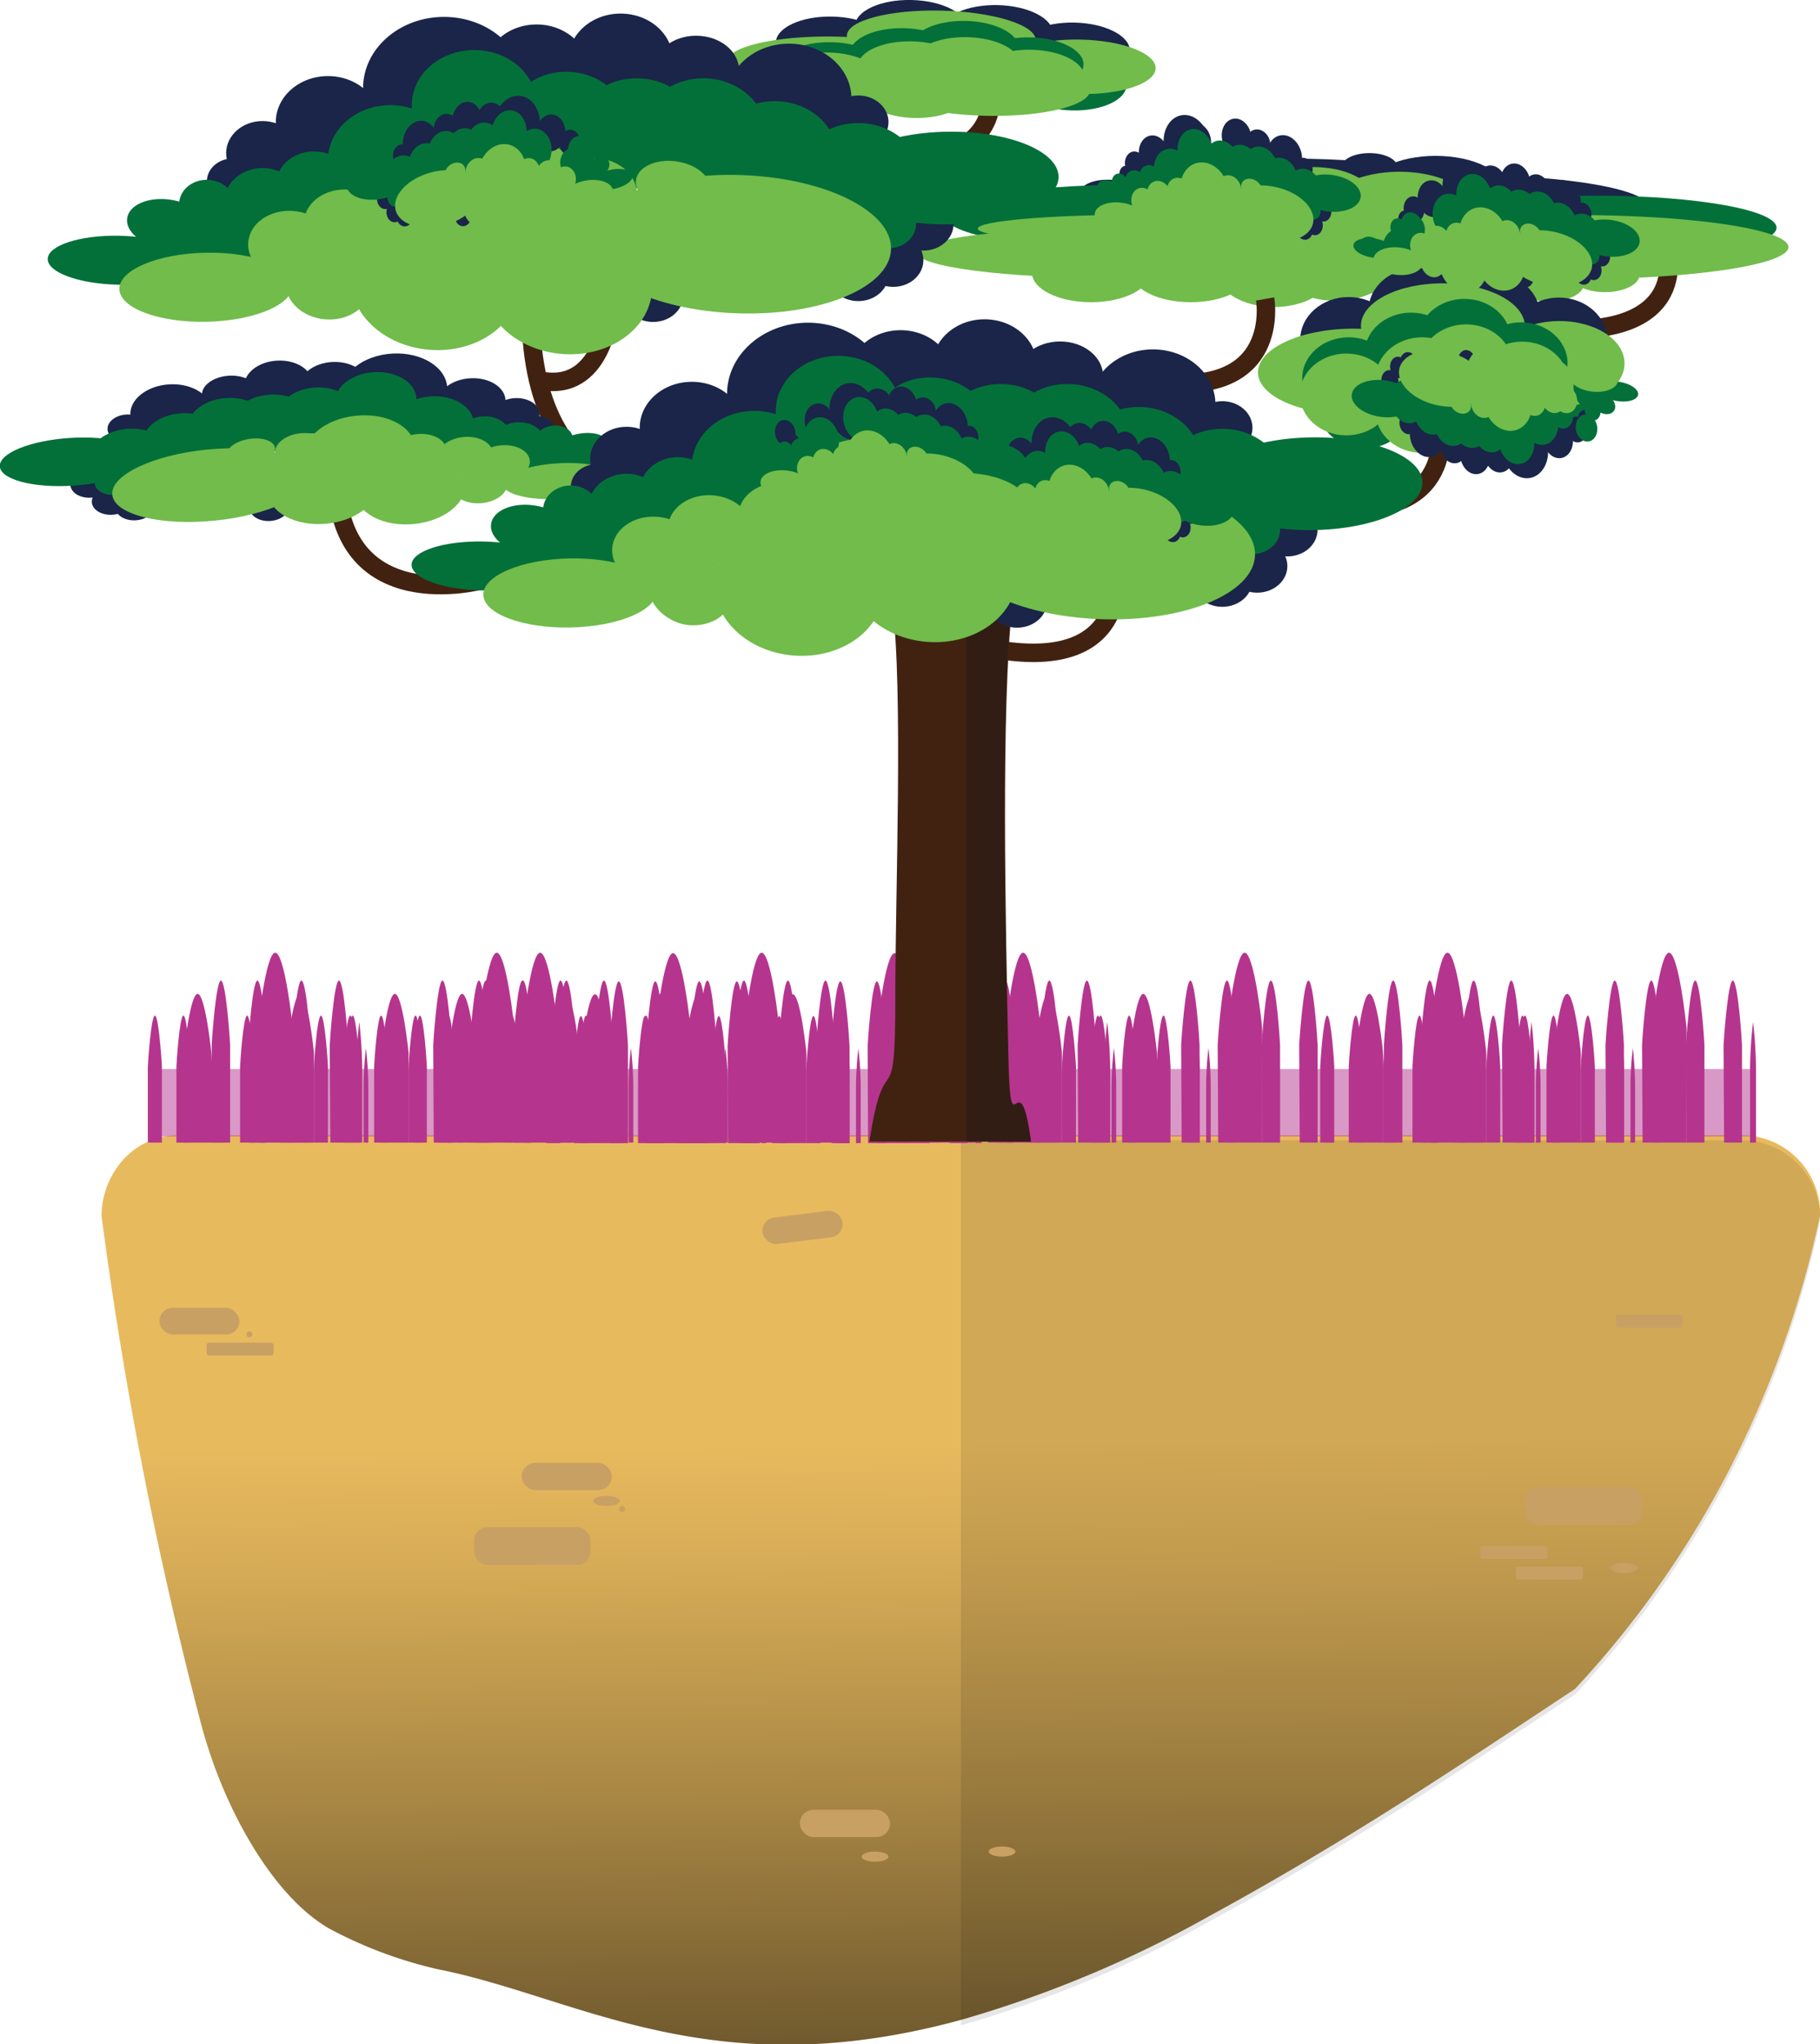 <svg xmlns="http://www.w3.org/2000/svg" xmlns:xlink="http://www.w3.org/1999/xlink" viewBox="0 0 197.16 221.41"><defs><style>.cls-1,.cls-5{fill:#b5358e;}.cls-2{fill:url(#linear-gradient);}.cls-3{fill:#efda5f;}.cls-4{opacity:0.1;}.cls-12,.cls-5{opacity:0.5;}.cls-10,.cls-6{fill:none;}.cls-6{stroke:#412210;stroke-miterlimit:10;stroke-width:2px;}.cls-7{fill:#047039;}.cls-8{fill:#1a2549;}.cls-9{fill:#71bc4b;}.cls-11{fill:#412210;}.cls-12{fill:#231916;}.cls-13{fill:#c9a063;}</style><linearGradient id="linear-gradient" x1="409.11" y1="319.02" x2="410.02" y2="433.39" gradientUnits="userSpaceOnUse"><stop offset="0" stop-color="#e8ba5e"/><stop offset="0.11" stop-color="#d7ac57"/><stop offset="0.32" stop-color="#ab8945"/><stop offset="0.62" stop-color="#645029"/><stop offset="0.99" stop-color="#040301"/><stop offset="1"/></linearGradient></defs><title>logo test</title><g id="island"><path class="cls-1" d="M379.45,315.48v.34s0-.15,0-.34Z" transform="translate(-304.82 -162.71)"/><path class="cls-2" d="M502,294.32A110.09,110.09,0,0,1,492.09,322a106.27,106.27,0,0,1-16.64,23.62c-11.41,7.53-23.73,15.94-39.56,24.57a125.57,125.57,0,0,1-27,11.29c-27.09,7.38-41.47-2.49-56.57-5.48a46.9,46.9,0,0,1-11.78-4.39c-6.13-3.48-11.51-13-13.94-22.21a443.42,443.42,0,0,1-10.78-55,9.18,9.18,0,0,1,2.43-6.18,8.08,8.08,0,0,1,5.88-2.56H493.66A8.54,8.54,0,0,1,502,294.32Z" transform="translate(-304.82 -162.71)"/><path class="cls-3" d="M397.19,376Z" transform="translate(-304.82 -162.71)"/><path class="cls-3" d="M530.28,359.9Z" transform="translate(-304.82 -162.71)"/><path class="cls-4" d="M502,294.94a109.69,109.69,0,0,1-9.89,27.64,105.94,105.94,0,0,1-16.64,23.62c-11.41,7.53-23.73,15.94-39.56,24.57a125.57,125.57,0,0,1-27,11.29V286.2h84.75A8.53,8.53,0,0,1,502,294.94Z" transform="translate(-304.82 -162.71)"/><rect class="cls-5" x="16.03" y="115.78" width="173.89" height="7.3"/><path class="cls-1" d="M344.21,286.46h.51v-6.15a37,37,0,0,0-.26-4.08h0a37.09,37.09,0,0,0-.25,4.08Z" transform="translate(-304.82 -162.71)"/><path class="cls-1" d="M338.83,286.46h1.52v-8.27c0-.22-.34-5.49-.76-5.49h0c-.42,0-.76,5.27-.76,5.49Z" transform="translate(-304.82 -162.71)"/><path class="cls-1" d="M342,286.46h1.52v-8.27c0-.22-.34-5.49-.76-5.49h0c-.42,0-.76,5.27-.76,5.49Z" transform="translate(-304.82 -162.71)"/><path class="cls-1" d="M332,286.46h1.52v-8.27c0-.22-.34-5.49-.76-5.49h0c-.42,0-.76,5.27-.76,5.49Z" transform="translate(-304.82 -162.71)"/><path class="cls-1" d="M335.11,286.46h1.52v-8.27c0-.22-.34-5.49-.76-5.49h0c-.42,0-.76,5.27-.76,5.49Z" transform="translate(-304.82 -162.71)"/><path class="cls-1" d="M335.89,286.46h2.94v-9.68c0-.26-.67-6.43-1.49-6.43h0c-.81,0-1.46,6.17-1.46,6.43Z" transform="translate(-304.82 -162.71)"/><path class="cls-1" d="M354.45,286.46H355v-6.15a37.09,37.09,0,0,0-.25-4.08h0a37,37,0,0,0-.26,4.08Z" transform="translate(-304.82 -162.71)"/><path class="cls-1" d="M349.08,286.46h1.51v-8.27c0-.22-.34-5.49-.76-5.49h0c-.41,0-.75,5.27-.75,5.49Z" transform="translate(-304.82 -162.71)"/><path class="cls-1" d="M352.25,286.46h1.52v-8.27c0-.22-.34-5.49-.76-5.49h0c-.42,0-.76,5.27-.76,5.49Z" transform="translate(-304.82 -162.71)"/><path class="cls-1" d="M342.26,286.46h1.52v-8.27c0-.22-.34-5.49-.76-5.49h0c-.42,0-.76,5.27-.76,5.49Z" transform="translate(-304.82 -162.71)"/><path class="cls-1" d="M345.35,286.46h1.52v-8.27c0-.22-.34-5.49-.76-5.49h0c-.42,0-.76,5.27-.76,5.49Z" transform="translate(-304.82 -162.71)"/><path class="cls-1" d="M346.13,286.46h2.95l0-9.68c0-.26-.67-6.43-1.48-6.43h0c-.82,0-1.47,6.17-1.47,6.43Z" transform="translate(-304.82 -162.71)"/><path class="cls-1" d="M367.41,286.46h.65v-7.85a47.36,47.36,0,0,0-.32-5.22h0a47.27,47.27,0,0,0-.33,5.22Z" transform="translate(-304.82 -162.71)"/><path class="cls-1" d="M360.53,286.46h1.94V275.91c0-.29-.43-7-1-7h0c-.54,0-1,6.72-1,7Z" transform="translate(-304.82 -162.71)"/><path class="cls-1" d="M364.6,286.46h1.94V275.91c0-.29-.44-7-1-7h0c-.54,0-1,6.72-1,7Z" transform="translate(-304.82 -162.71)"/><path class="cls-1" d="M351.81,286.46h1.94V275.91c0-.29-.44-7-1-7h0c-.54,0-1,6.72-1,7Z" transform="translate(-304.82 -162.71)"/><path class="cls-1" d="M355.76,286.46h1.94V275.91c0-.29-.43-7-1-7h0c-.53,0-1,6.72-1,7Z" transform="translate(-304.82 -162.71)"/><path class="cls-1" d="M356.75,286.46h3.78l0-12.36c0-.33-.86-8.21-1.9-8.21h0c-1,0-1.88,7.88-1.88,8.21Z" transform="translate(-304.82 -162.71)"/><path class="cls-1" d="M343.41,286.46h.65v-7.85a47.36,47.36,0,0,0-.32-5.22h0a47.27,47.27,0,0,0-.33,5.22Z" transform="translate(-304.82 -162.71)"/><path class="cls-1" d="M336.53,286.46h1.94V275.91c0-.29-.43-7-1-7h0c-.54,0-1,6.72-1,7Z" transform="translate(-304.82 -162.71)"/><path class="cls-1" d="M340.6,286.46h1.94V275.91c0-.29-.44-7-1-7h0c-.54,0-1,6.72-1,7Z" transform="translate(-304.82 -162.71)"/><path class="cls-1" d="M327.81,286.46h1.94V275.91c0-.29-.44-7-1-7h0c-.54,0-1,6.72-1,7Z" transform="translate(-304.82 -162.71)"/><path class="cls-1" d="M331.76,286.46h1.94V275.91c0-.29-.43-7-1-7h0c-.53,0-1,6.72-1,7Z" transform="translate(-304.82 -162.71)"/><path class="cls-1" d="M332.75,286.46h3.78l0-12.36c0-.33-.86-8.21-1.9-8.21h0c-1,0-1.88,7.88-1.88,8.21Z" transform="translate(-304.82 -162.71)"/><path class="cls-1" d="M333,286.46h.51v-6.15a37.09,37.09,0,0,0-.25-4.08h0a37,37,0,0,0-.26,4.08Z" transform="translate(-304.82 -162.71)"/><path class="cls-1" d="M327.66,286.46h1.51v-8.27c0-.22-.34-5.49-.76-5.49h0c-.41,0-.75,5.27-.75,5.49Z" transform="translate(-304.82 -162.71)"/><path class="cls-1" d="M330.83,286.46h1.52v-8.27c0-.22-.34-5.49-.76-5.49h0c-.42,0-.76,5.27-.76,5.49Z" transform="translate(-304.82 -162.71)"/><path class="cls-1" d="M320.84,286.46h1.52v-8.27c0-.22-.34-5.49-.76-5.49h0c-.42,0-.76,5.27-.76,5.49Z" transform="translate(-304.82 -162.71)"/><path class="cls-1" d="M323.93,286.46h1.52v-8.27c0-.22-.34-5.49-.76-5.49h0c-.42,0-.76,5.27-.76,5.49Z" transform="translate(-304.82 -162.71)"/><path class="cls-1" d="M324.71,286.46h3l0-9.68c0-.26-.67-6.43-1.48-6.43h0c-.82,0-1.47,6.17-1.47,6.43Z" transform="translate(-304.82 -162.71)"/><path class="cls-1" d="M372.91,286.46h.51v-6.15a37.28,37.28,0,0,0-.25-4.09h0a37.2,37.2,0,0,0-.26,4.09Z" transform="translate(-304.82 -162.71)"/><path class="cls-1" d="M367.54,286.46h1.51v-8.27c0-.22-.34-5.49-.75-5.49h0c-.42,0-.76,5.27-.76,5.49Z" transform="translate(-304.82 -162.71)"/><path class="cls-1" d="M370.72,286.46h1.51v-8.27c0-.22-.34-5.49-.76-5.49h0c-.42,0-.75,5.27-.75,5.49Z" transform="translate(-304.82 -162.71)"/><path class="cls-1" d="M360.73,286.46h1.51v-8.27c0-.22-.34-5.49-.76-5.49h0c-.41,0-.75,5.27-.75,5.49Z" transform="translate(-304.82 -162.71)"/><path class="cls-1" d="M363.82,286.46h1.51v-8.27c0-.22-.34-5.49-.76-5.49h0c-.41,0-.75,5.27-.75,5.49Z" transform="translate(-304.82 -162.71)"/><path class="cls-1" d="M364.59,286.46h3l0-9.68c0-.26-.67-6.43-1.48-6.43h0c-.82,0-1.47,6.17-1.47,6.43Z" transform="translate(-304.82 -162.71)"/><path class="cls-1" d="M383.15,286.46h.51v-6.15a37.28,37.28,0,0,0-.25-4.09h0a37.2,37.2,0,0,0-.26,4.09Z" transform="translate(-304.82 -162.71)"/><path class="cls-1" d="M377.78,286.46h1.52v-8.27c0-.22-.34-5.49-.76-5.49h0c-.42,0-.76,5.27-.76,5.49Z" transform="translate(-304.82 -162.71)"/><path class="cls-1" d="M381,286.46h1.51v-8.27c0-.22-.34-5.49-.75-5.49h0c-.42,0-.76,5.27-.76,5.49Z" transform="translate(-304.82 -162.71)"/><path class="cls-1" d="M371,286.46h1.51v-8.27c0-.22-.34-5.49-.75-5.49h0c-.42,0-.76,5.27-.76,5.49Z" transform="translate(-304.82 -162.71)"/><path class="cls-1" d="M374.06,286.46h1.51v-8.27c0-.22-.34-5.49-.75-5.49h0c-.42,0-.76,5.27-.76,5.49Z" transform="translate(-304.82 -162.71)"/><path class="cls-1" d="M374.83,286.46h2.95l0-9.68c0-.26-.67-6.43-1.48-6.43h0c-.81,0-1.46,6.17-1.46,6.43Z" transform="translate(-304.82 -162.71)"/><path class="cls-1" d="M396.11,286.46h.65v-7.85a47.36,47.36,0,0,0-.32-5.22h0a47.27,47.27,0,0,0-.33,5.22Z" transform="translate(-304.82 -162.71)"/><path class="cls-1" d="M389.23,286.46h1.94V275.91c0-.29-.43-7-1-7h0c-.53,0-1,6.72-1,7Z" transform="translate(-304.82 -162.71)"/><path class="cls-1" d="M393.3,286.46h1.94V275.91c0-.29-.43-7-1-7h0c-.54,0-1,6.72-1,7Z" transform="translate(-304.82 -162.71)"/><path class="cls-1" d="M380.51,286.46h1.94V275.91c0-.29-.43-7-1-7h0c-.54,0-1,6.72-1,7Z" transform="translate(-304.82 -162.71)"/><path class="cls-1" d="M384.47,286.46h1.94V275.91c0-.29-.44-7-1-7h0c-.54,0-1,6.72-1,7Z" transform="translate(-304.82 -162.71)"/><path class="cls-1" d="M385.46,286.46h3.77l0-12.36c0-.33-.86-8.21-1.9-8.21h0c-1,0-1.87,7.88-1.87,8.21Z" transform="translate(-304.82 -162.71)"/><path class="cls-1" d="M372.11,286.46h.65v-7.85a47.36,47.36,0,0,0-.32-5.22h0a47.27,47.27,0,0,0-.33,5.22Z" transform="translate(-304.82 -162.71)"/><path class="cls-1" d="M365.23,286.46h1.94V275.91c0-.29-.43-7-1-7h0c-.53,0-1,6.72-1,7Z" transform="translate(-304.82 -162.71)"/><path class="cls-1" d="M369.3,286.46h1.94V275.91c0-.29-.43-7-1-7h0c-.54,0-1,6.72-1,7Z" transform="translate(-304.82 -162.71)"/><path class="cls-1" d="M356.51,286.46h1.94V275.91c0-.29-.43-7-1-7h0c-.54,0-1,6.72-1,7Z" transform="translate(-304.82 -162.71)"/><path class="cls-1" d="M360.47,286.46h1.94V275.91c0-.29-.44-7-1-7h0c-.54,0-1,6.72-1,7Z" transform="translate(-304.82 -162.71)"/><path class="cls-1" d="M361.46,286.46h3.77l0-12.36c0-.33-.86-8.21-1.9-8.21h0c-1,0-1.87,7.88-1.87,8.21Z" transform="translate(-304.82 -162.71)"/><path class="cls-1" d="M361.74,286.46h.5v-6.15a37.28,37.28,0,0,0-.25-4.09h0a37.28,37.28,0,0,0-.25,4.09Z" transform="translate(-304.82 -162.71)"/><path class="cls-1" d="M356.36,286.46h1.52v-8.27c0-.22-.34-5.49-.76-5.49h0c-.42,0-.76,5.27-.76,5.49Z" transform="translate(-304.82 -162.71)"/><path class="cls-1" d="M359.54,286.46h1.51v-8.27c0-.22-.34-5.49-.75-5.49h0c-.42,0-.76,5.27-.76,5.49Z" transform="translate(-304.82 -162.71)"/><path class="cls-1" d="M349.55,286.46h1.51v-8.27c0-.22-.33-5.49-.75-5.49h0c-.42,0-.76,5.27-.76,5.49Z" transform="translate(-304.82 -162.71)"/><path class="cls-1" d="M352.64,286.46h1.51v-8.27c0-.22-.34-5.49-.75-5.49h0c-.42,0-.76,5.27-.76,5.49Z" transform="translate(-304.82 -162.71)"/><path class="cls-1" d="M353.41,286.46h2.95l0-9.68c0-.26-.67-6.43-1.48-6.43h0c-.81,0-1.46,6.17-1.46,6.43Z" transform="translate(-304.82 -162.71)"/><path class="cls-1" d="M471.2,286.46h.51v-6.15a37.28,37.28,0,0,0-.25-4.09h0a37.2,37.2,0,0,0-.26,4.09Z" transform="translate(-304.82 -162.71)"/><path class="cls-1" d="M465.83,286.46h1.51v-8.27c0-.22-.33-5.49-.75-5.49h0c-.42,0-.76,5.27-.76,5.49Z" transform="translate(-304.82 -162.71)"/><path class="cls-1" d="M469,286.46h1.51v-8.27c0-.22-.34-5.49-.76-5.49h0c-.41,0-.75,5.27-.75,5.49Z" transform="translate(-304.82 -162.71)"/><path class="cls-1" d="M459,286.46h1.51v-8.27c0-.22-.34-5.49-.75-5.49h0c-.42,0-.76,5.27-.76,5.49Z" transform="translate(-304.82 -162.71)"/><path class="cls-1" d="M462.11,286.46h1.51v-8.27c0-.22-.34-5.49-.76-5.49h0c-.41,0-.75,5.27-.75,5.49Z" transform="translate(-304.82 -162.71)"/><path class="cls-1" d="M462.88,286.46h2.95l0-9.68c0-.26-.67-6.43-1.48-6.43h0c-.82,0-1.47,6.17-1.47,6.43Z" transform="translate(-304.82 -162.71)"/><path class="cls-1" d="M481.45,286.46h.5v-6.15a37.28,37.28,0,0,0-.25-4.09h0a37.28,37.28,0,0,0-.25,4.09Z" transform="translate(-304.82 -162.71)"/><path class="cls-1" d="M476.07,286.46h1.52v-8.27c0-.22-.34-5.49-.76-5.49h0c-.42,0-.76,5.27-.76,5.49Z" transform="translate(-304.82 -162.71)"/><path class="cls-1" d="M479.25,286.46h1.51v-8.27c0-.22-.34-5.49-.75-5.49h0c-.42,0-.76,5.27-.76,5.49Z" transform="translate(-304.82 -162.71)"/><path class="cls-1" d="M469.26,286.46h1.52v-8.27c0-.22-.34-5.49-.76-5.49h0c-.42,0-.76,5.27-.76,5.49Z" transform="translate(-304.82 -162.71)"/><path class="cls-1" d="M472.35,286.46h1.52v-8.27c0-.22-.34-5.49-.76-5.49h0c-.42,0-.76,5.27-.76,5.49Z" transform="translate(-304.82 -162.71)"/><path class="cls-1" d="M473.12,286.46h2.95l0-9.68c0-.26-.67-6.43-1.48-6.43h0c-.81,0-1.46,6.17-1.46,6.43Z" transform="translate(-304.82 -162.71)"/><path class="cls-1" d="M494.4,286.46h.65v-7.85a47.36,47.36,0,0,0-.32-5.22h0a47.27,47.27,0,0,0-.33,5.22Z" transform="translate(-304.82 -162.71)"/><path class="cls-1" d="M487.52,286.46h1.94V275.91c0-.29-.43-7-1-7h0c-.53,0-1,6.72-1,7Z" transform="translate(-304.82 -162.71)"/><path class="cls-1" d="M491.59,286.46h1.94V275.91c0-.29-.43-7-1-7h0c-.53,0-1,6.72-1,7Z" transform="translate(-304.82 -162.71)"/><path class="cls-1" d="M478.8,286.46h1.94V275.91c0-.29-.43-7-1-7h0c-.53,0-1,6.72-1,7Z" transform="translate(-304.82 -162.71)"/><path class="cls-1" d="M482.76,286.46h1.94V275.91c0-.29-.44-7-1-7h0c-.54,0-1,6.72-1,7Z" transform="translate(-304.82 -162.71)"/><path class="cls-1" d="M483.75,286.46h3.77l0-12.36c0-.33-.86-8.21-1.9-8.21h0c-1,0-1.87,7.88-1.87,8.21Z" transform="translate(-304.82 -162.71)"/><path class="cls-1" d="M470.4,286.46h.65v-7.85a47.36,47.36,0,0,0-.32-5.22h0a47.27,47.27,0,0,0-.33,5.22Z" transform="translate(-304.82 -162.71)"/><path class="cls-1" d="M463.52,286.46h1.94V275.91c0-.29-.43-7-1-7h0c-.53,0-1,6.72-1,7Z" transform="translate(-304.82 -162.71)"/><path class="cls-1" d="M467.59,286.46h1.94V275.91c0-.29-.43-7-1-7h0c-.53,0-1,6.72-1,7Z" transform="translate(-304.82 -162.71)"/><path class="cls-1" d="M454.8,286.46h1.94V275.91c0-.29-.43-7-1-7h0c-.53,0-1,6.72-1,7Z" transform="translate(-304.82 -162.71)"/><path class="cls-1" d="M458.76,286.46h1.94V275.91c0-.29-.44-7-1-7h0c-.54,0-1,6.72-1,7Z" transform="translate(-304.82 -162.71)"/><path class="cls-1" d="M459.75,286.46h3.77l0-12.36c0-.33-.86-8.21-1.9-8.21h0c-1,0-1.87,7.88-1.87,8.21Z" transform="translate(-304.82 -162.71)"/><path class="cls-1" d="M460,286.46h.5v-6.15a37.28,37.28,0,0,0-.25-4.09h0a37.28,37.28,0,0,0-.25,4.09Z" transform="translate(-304.82 -162.71)"/><path class="cls-1" d="M454.65,286.46h1.52v-8.27c0-.22-.34-5.49-.76-5.49h0c-.42,0-.76,5.27-.76,5.49Z" transform="translate(-304.82 -162.71)"/><path class="cls-1" d="M457.83,286.46h1.51v-8.27c0-.22-.33-5.49-.75-5.49h0c-.42,0-.76,5.27-.76,5.49Z" transform="translate(-304.82 -162.71)"/><path class="cls-1" d="M447.84,286.46h1.52v-8.27c0-.22-.34-5.49-.76-5.49h0c-.42,0-.76,5.27-.76,5.49Z" transform="translate(-304.82 -162.71)"/><path class="cls-1" d="M450.93,286.46h1.52v-8.27c0-.22-.34-5.49-.76-5.49h0c-.42,0-.76,5.27-.76,5.49Z" transform="translate(-304.82 -162.71)"/><path class="cls-1" d="M451.7,286.46h2.95l0-9.68c0-.26-.67-6.43-1.48-6.43h0c-.81,0-1.46,6.17-1.46,6.43Z" transform="translate(-304.82 -162.71)"/><path class="cls-1" d="M387.31,286.51h.51v-6.15a37.28,37.28,0,0,0-.25-4.09h0a37.2,37.2,0,0,0-.26,4.09Z" transform="translate(-304.82 -162.71)"/><path class="cls-1" d="M381.94,286.51h1.51v-8.27c0-.22-.34-5.49-.76-5.49h0c-.41,0-.75,5.27-.75,5.49Z" transform="translate(-304.82 -162.71)"/><path class="cls-1" d="M385.11,286.51h1.52v-8.27c0-.22-.34-5.49-.76-5.49h0c-.42,0-.76,5.27-.76,5.49Z" transform="translate(-304.82 -162.71)"/><path class="cls-1" d="M375.12,286.51h1.52v-8.27c0-.22-.34-5.49-.76-5.49h0c-.42,0-.76,5.27-.76,5.49Z" transform="translate(-304.82 -162.71)"/><path class="cls-1" d="M378.21,286.51h1.52v-8.27c0-.22-.34-5.49-.76-5.49h0c-.42,0-.76,5.27-.76,5.49Z" transform="translate(-304.82 -162.71)"/><path class="cls-1" d="M379,286.51h2.95l0-9.69c0-.26-.67-6.43-1.48-6.43h0c-.82,0-1.47,6.17-1.47,6.43Z" transform="translate(-304.82 -162.71)"/><path class="cls-1" d="M397.55,286.51h.51v-6.15a37.28,37.28,0,0,0-.25-4.09h0a37.2,37.2,0,0,0-.26,4.09Z" transform="translate(-304.82 -162.71)"/><path class="cls-1" d="M392.18,286.51h1.51v-8.27c0-.22-.33-5.49-.75-5.49h0c-.42,0-.76,5.27-.76,5.49Z" transform="translate(-304.82 -162.71)"/><path class="cls-1" d="M395.36,286.51h1.51v-8.27c0-.22-.34-5.49-.76-5.49h0c-.41,0-.75,5.27-.75,5.49Z" transform="translate(-304.82 -162.71)"/><path class="cls-1" d="M385.37,286.51h1.51v-8.27c0-.22-.34-5.49-.76-5.49h0c-.41,0-.75,5.27-.75,5.49Z" transform="translate(-304.82 -162.71)"/><path class="cls-1" d="M388.46,286.51H390v-8.27c0-.22-.34-5.49-.76-5.49h0c-.41,0-.75,5.27-.75,5.49Z" transform="translate(-304.82 -162.71)"/><path class="cls-1" d="M389.23,286.51h2.95l0-9.69c0-.26-.67-6.43-1.48-6.43h0c-.82,0-1.47,6.17-1.47,6.43Z" transform="translate(-304.82 -162.71)"/><path class="cls-1" d="M410.51,286.51h.65v-7.86a47.17,47.17,0,0,0-.32-5.21h0a47.09,47.09,0,0,0-.33,5.21Z" transform="translate(-304.82 -162.71)"/><path class="cls-1" d="M403.63,286.51h1.94V276c0-.28-.43-7-1-7h0c-.54,0-1,6.73-1,7Z" transform="translate(-304.82 -162.71)"/><path class="cls-1" d="M407.7,286.51h1.94V276c0-.28-.43-7-1-7h0c-.54,0-1,6.73-1,7Z" transform="translate(-304.82 -162.71)"/><path class="cls-1" d="M394.91,286.51h1.94V276c0-.28-.43-7-1-7h0c-.54,0-1,6.73-1,7Z" transform="translate(-304.82 -162.71)"/><path class="cls-1" d="M398.86,286.51h1.95V276c0-.28-.44-7-1-7h0c-.54,0-1,6.73-1,7Z" transform="translate(-304.82 -162.71)"/><path class="cls-1" d="M399.86,286.51h3.77l0-12.36c0-.34-.86-8.21-1.9-8.21h0c-1,0-1.87,7.87-1.87,8.21Z" transform="translate(-304.82 -162.71)"/><path class="cls-1" d="M386.51,286.51h.65v-7.86a47.17,47.17,0,0,0-.32-5.21h0a47.09,47.09,0,0,0-.33,5.21Z" transform="translate(-304.82 -162.71)"/><path class="cls-1" d="M379.63,286.51h1.94V276c0-.28-.43-7-1-7h0c-.54,0-1,6.73-1,7Z" transform="translate(-304.82 -162.71)"/><path class="cls-1" d="M383.7,286.51h1.94V276c0-.28-.43-7-1-7h0c-.54,0-1,6.73-1,7Z" transform="translate(-304.82 -162.71)"/><path class="cls-1" d="M370.91,286.51h1.94V276c0-.28-.43-7-1-7h0c-.54,0-1,6.73-1,7Z" transform="translate(-304.82 -162.71)"/><path class="cls-1" d="M374.86,286.51h1.95V276c0-.28-.44-7-1-7h0c-.54,0-1,6.73-1,7Z" transform="translate(-304.82 -162.71)"/><path class="cls-1" d="M375.86,286.51h3.77l0-12.36c0-.34-.86-8.21-1.9-8.21h0c-1,0-1.87,7.87-1.87,8.21Z" transform="translate(-304.82 -162.71)"/><path class="cls-1" d="M376.13,286.51h.51v-6.15a37.28,37.28,0,0,0-.25-4.09h0a37.2,37.2,0,0,0-.26,4.09Z" transform="translate(-304.82 -162.71)"/><path class="cls-1" d="M370.76,286.51h1.51v-8.27c0-.22-.33-5.49-.75-5.49h0c-.42,0-.76,5.27-.76,5.49Z" transform="translate(-304.82 -162.71)"/><path class="cls-1" d="M373.94,286.51h1.51v-8.27c0-.22-.34-5.49-.76-5.49h0c-.41,0-.75,5.27-.75,5.49Z" transform="translate(-304.82 -162.71)"/><path class="cls-1" d="M364,286.51h1.51v-8.27c0-.22-.34-5.49-.76-5.49h0c-.41,0-.75,5.27-.75,5.49Z" transform="translate(-304.82 -162.71)"/><path class="cls-1" d="M367,286.51h1.51v-8.27c0-.22-.34-5.49-.76-5.49h0c-.41,0-.75,5.27-.75,5.49Z" transform="translate(-304.82 -162.71)"/><path class="cls-1" d="M367.81,286.51h2.95l0-9.69c0-.26-.67-6.43-1.48-6.43h0c-.82,0-1.47,6.17-1.47,6.43Z" transform="translate(-304.82 -162.71)"/><path class="cls-1" d="M425.23,286.46h.51v-6.15a37.28,37.28,0,0,0-.25-4.09h0a37.2,37.2,0,0,0-.26,4.09Z" transform="translate(-304.82 -162.71)"/><path class="cls-1" d="M419.86,286.46h1.52v-8.27c0-.22-.34-5.49-.76-5.49h0c-.42,0-.76,5.27-.76,5.49Z" transform="translate(-304.82 -162.71)"/><path class="cls-1" d="M423,286.46h1.51v-8.27c0-.22-.34-5.49-.75-5.49h0c-.42,0-.76,5.27-.76,5.49Z" transform="translate(-304.82 -162.71)"/><path class="cls-1" d="M413.05,286.46h1.51v-8.27c0-.22-.34-5.49-.75-5.49h0c-.42,0-.76,5.27-.76,5.49Z" transform="translate(-304.82 -162.71)"/><path class="cls-1" d="M416.14,286.46h1.51v-8.27c0-.22-.34-5.49-.75-5.49h0c-.42,0-.76,5.27-.76,5.49Z" transform="translate(-304.82 -162.71)"/><path class="cls-1" d="M416.91,286.46h2.95l0-9.68c0-.26-.67-6.43-1.48-6.43h0c-.81,0-1.46,6.17-1.46,6.43Z" transform="translate(-304.82 -162.71)"/><path class="cls-1" d="M435.48,286.46h.5v-6.15a37.28,37.28,0,0,0-.25-4.09h0a37.28,37.28,0,0,0-.25,4.09Z" transform="translate(-304.82 -162.71)"/><path class="cls-1" d="M430.1,286.46h1.52v-8.27c0-.22-.34-5.49-.76-5.49h0c-.42,0-.76,5.27-.76,5.49Z" transform="translate(-304.82 -162.71)"/><path class="cls-1" d="M433.28,286.46h1.52v-8.27c0-.22-.34-5.49-.76-5.49h0c-.42,0-.76,5.27-.76,5.49Z" transform="translate(-304.82 -162.71)"/><path class="cls-1" d="M423.29,286.46h1.52v-8.27c0-.22-.34-5.49-.76-5.49h0c-.42,0-.76,5.27-.76,5.49Z" transform="translate(-304.82 -162.71)"/><path class="cls-1" d="M426.38,286.46h1.52v-8.27c0-.22-.34-5.49-.76-5.49h0c-.42,0-.76,5.27-.76,5.49Z" transform="translate(-304.82 -162.71)"/><path class="cls-1" d="M427.15,286.46h3l0-9.68c0-.26-.67-6.43-1.48-6.43h0c-.81,0-1.46,6.17-1.46,6.43Z" transform="translate(-304.82 -162.71)"/><path class="cls-1" d="M448.44,286.46h.65v-7.85a47.27,47.27,0,0,0-.33-5.22h0a47.36,47.36,0,0,0-.32,5.22Z" transform="translate(-304.82 -162.71)"/><path class="cls-1" d="M441.55,286.46h1.94V275.91c0-.29-.43-7-1-7h0c-.53,0-1,6.72-1,7Z" transform="translate(-304.82 -162.71)"/><path class="cls-1" d="M445.62,286.46h1.94V275.91c0-.29-.43-7-1-7h0c-.53,0-1,6.72-1,7Z" transform="translate(-304.82 -162.71)"/><path class="cls-1" d="M432.83,286.46h1.94V275.91c0-.29-.43-7-1-7h0c-.53,0-1,6.72-1,7Z" transform="translate(-304.82 -162.71)"/><path class="cls-1" d="M436.79,286.46h1.94V275.91c0-.29-.43-7-1-7h0c-.54,0-1,6.72-1,7Z" transform="translate(-304.82 -162.71)"/><path class="cls-1" d="M437.78,286.46h3.77l0-12.36c0-.33-.86-8.21-1.9-8.21h0c-1,0-1.87,7.88-1.87,8.21Z" transform="translate(-304.82 -162.71)"/><path class="cls-1" d="M424.44,286.46h.65v-7.85a47.27,47.27,0,0,0-.33-5.22h0a47.36,47.36,0,0,0-.32,5.22Z" transform="translate(-304.82 -162.71)"/><path class="cls-1" d="M417.55,286.46h1.94V275.91c0-.29-.43-7-1-7h0c-.53,0-1,6.72-1,7Z" transform="translate(-304.82 -162.71)"/><path class="cls-1" d="M421.62,286.46h1.94V275.91c0-.29-.43-7-1-7h0c-.53,0-1,6.72-1,7Z" transform="translate(-304.82 -162.71)"/><path class="cls-1" d="M408.83,286.46h1.94V275.91c0-.29-.43-7-1-7h0c-.53,0-1,6.72-1,7Z" transform="translate(-304.82 -162.71)"/><path class="cls-1" d="M412.79,286.46h1.94V275.91c0-.29-.44-7-1-7h0c-.54,0-1,6.72-1,7Z" transform="translate(-304.82 -162.71)"/><path class="cls-1" d="M413.78,286.46h3.77l0-12.36c0-.33-.86-8.21-1.9-8.21h0c-1,0-1.87,7.88-1.87,8.21Z" transform="translate(-304.82 -162.71)"/><path class="cls-1" d="M414.06,286.46h.5v-6.15a37.28,37.28,0,0,0-.25-4.09h0a37.28,37.28,0,0,0-.25,4.09Z" transform="translate(-304.82 -162.71)"/><path class="cls-1" d="M408.68,286.46h1.52v-8.27c0-.22-.34-5.49-.76-5.49h0c-.42,0-.76,5.27-.76,5.49Z" transform="translate(-304.82 -162.71)"/><path class="cls-1" d="M411.86,286.46h1.52v-8.27c0-.22-.34-5.49-.76-5.49h0c-.42,0-.76,5.27-.76,5.49Z" transform="translate(-304.82 -162.71)"/><path class="cls-1" d="M401.87,286.46h1.52v-8.27c0-.22-.34-5.49-.76-5.49h0c-.42,0-.76,5.27-.76,5.49Z" transform="translate(-304.82 -162.71)"/><path class="cls-1" d="M405,286.46h1.52v-8.27c0-.22-.34-5.49-.76-5.49h0c-.42,0-.76,5.27-.76,5.49Z" transform="translate(-304.82 -162.71)"/><path class="cls-1" d="M405.73,286.46h2.95v-9.68c0-.26-.68-6.43-1.49-6.43h0c-.81,0-1.46,6.17-1.46,6.43Z" transform="translate(-304.82 -162.71)"/><path class="cls-6" d="M469.21,197.94c19.61,2.83,16.15-8.33,16.15-8.33" transform="translate(-304.82 -162.71)"/><path class="cls-6" d="M395.82,179.67c19.6,2.83,16.15-8.33,16.15-8.33" transform="translate(-304.82 -162.71)"/><ellipse class="cls-7" cx="396.76" cy="172.18" rx="2.83" ry="5.8" transform="translate(-88.65 402.47) rotate(-88.78)"/><ellipse class="cls-7" cx="421.04" cy="171.85" rx="2.83" ry="5.8" transform="translate(-64.55 426.42) rotate(-88.78)"/><ellipse class="cls-8" cx="403.49" cy="165.67" rx="2.95" ry="6.06" transform="translate(-75.55 402.82) rotate(-88.78)"/><ellipse class="cls-8" cx="394.92" cy="167.47" rx="2.95" ry="6.06" transform="translate(-85.74 396.01) rotate(-88.78)"/><ellipse class="cls-8" cx="412.83" cy="166.22" rx="2.95" ry="6.06" transform="translate(-66.97 412.7) rotate(-88.78)"/><ellipse class="cls-8" cx="421.16" cy="168.12" rx="2.95" ry="6.06" transform="translate(-60.71 422.88) rotate(-88.78)"/><ellipse class="cls-9" cx="406.75" cy="166.8" rx="2.95" ry="10.23" transform="translate(-74.93 406.56) rotate(-88.57)"/><ellipse class="cls-9" cx="395.21" cy="169.63" rx="2.95" ry="11.66" transform="translate(-85.92 399.19) rotate(-89.03)"/><ellipse class="cls-9" cx="411.87" cy="172.31" rx="2.95" ry="11.04" transform="translate(-72.28 418.46) rotate(-89.02)"/><ellipse class="cls-9" cx="421.11" cy="169.75" rx="2.95" ry="8.2" transform="matrix(0.02, -1, 1, 0.02, -61.18, 424.95)"/><ellipse class="cls-7" cx="394.84" cy="170.12" rx="2.83" ry="5.8" transform="translate(-88.47 398.53) rotate(-88.78)"/><ellipse class="cls-7" cx="402.68" cy="168.6" rx="2.83" ry="5.8" transform="translate(-79.27 404.88) rotate(-88.78)"/><ellipse class="cls-7" cx="416.4" cy="169.59" rx="2.83" ry="5.8" transform="translate(-66.84 419.57) rotate(-88.78)"/><ellipse class="cls-7" cx="409.37" cy="167.81" rx="2.83" ry="5.8" transform="translate(-71.93 410.8) rotate(-88.78)"/><ellipse class="cls-9" cx="394.52" cy="171.23" rx="2.83" ry="5.8" transform="translate(-89.89 399.3) rotate(-88.78)"/><ellipse class="cls-9" cx="403.94" cy="172.66" rx="2.83" ry="5.8" transform="translate(-82.1 410.12) rotate(-88.78)"/><ellipse class="cls-9" cx="404.01" cy="170.33" rx="2.83" ry="5.8" transform="matrix(0.02, -1, 1, 0.02, -79.7, 407.91)"/><ellipse class="cls-9" cx="409.53" cy="169.56" rx="2.83" ry="5.8" transform="translate(-73.53 412.68) rotate(-88.78)"/><ellipse class="cls-9" cx="416.48" cy="170.92" rx="2.83" ry="5.8" transform="translate(-68.09 420.96) rotate(-88.78)"/><path class="cls-10" d="M432.7,182.88c0-.92-4.11-1.66-9.19-1.66" transform="translate(-304.82 -162.71)"/><path class="cls-10" d="M433.81,183.37v1.27" transform="translate(-304.82 -162.71)"/><ellipse class="cls-8" cx="131.62" cy="22.8" rx="19.46" ry="3.47"/><ellipse class="cls-8" cx="159.19" cy="22.46" rx="19.46" ry="3.47"/><ellipse class="cls-8" cx="139.73" cy="20.65" rx="19.46" ry="3.47"/><ellipse class="cls-8" cx="155.52" cy="20.63" rx="7.5" ry="3.75"/><ellipse class="cls-8" cx="148.35" cy="18.09" rx="3.02" ry="1.51"/><ellipse class="cls-8" cx="119.94" cy="20.98" rx="3.03" ry="1.52"/><ellipse class="cls-7" cx="121.9" cy="23.49" rx="19.46" ry="3.47"/><ellipse class="cls-7" cx="128.99" cy="22.46" rx="6.78" ry="3.39"/><ellipse class="cls-7" cx="135.42" cy="20.63" rx="4.41" ry="1.87"/><ellipse class="cls-7" cx="131.62" cy="24.76" rx="19.46" ry="3.47"/><ellipse class="cls-7" cx="172.99" cy="24.66" rx="19.46" ry="3.47"/><ellipse class="cls-9" cx="167.83" cy="30.77" rx="3.75" ry="1.88"/><ellipse class="cls-9" cx="173.86" cy="29.76" rx="3.75" ry="1.88"/><ellipse class="cls-9" cx="138.03" cy="29.53" rx="6.15" ry="3.72"/><ellipse class="cls-9" cx="144.69" cy="28.86" rx="6.15" ry="3.72"/><ellipse class="cls-9" cx="153.53" cy="29.53" rx="6.15" ry="3.72"/><ellipse class="cls-9" cx="160.49" cy="28.57" rx="6.15" ry="3.72"/><ellipse class="cls-9" cx="120.82" cy="27.39" rx="21.42" ry="2.74"/><ellipse class="cls-9" cx="170.63" cy="26.76" rx="23.11" ry="3.47"/><ellipse class="cls-9" cx="123.29" cy="24.76" rx="17.37" ry="1.5"/><ellipse class="cls-9" cx="142.24" cy="21.29" rx="6.4" ry="3.2"/><ellipse class="cls-9" cx="124.98" cy="23.49" rx="3.08" ry="1.54"/><ellipse class="cls-9" cx="135.17" cy="24.47" rx="9.25" ry="3.48"/><ellipse class="cls-9" cx="128.99" cy="29.53" rx="6.4" ry="3.2"/><ellipse class="cls-9" cx="118.19" cy="29.53" rx="6.4" ry="3.2"/><ellipse class="cls-9" cx="151.6" cy="23.49" rx="8.64" ry="4.89"/><ellipse class="cls-9" cx="162.17" cy="25.14" rx="8.64" ry="4.89"/><path class="cls-6" d="M341.25,214c0,15.9,15.86,11.53,15.86,11.53" transform="translate(-304.82 -162.71)"/><path class="cls-6" d="M362.32,196.49c0,22.52,18.39,21.26,15.86,13.52" transform="translate(-304.82 -162.71)"/><path class="cls-6" d="M413.53,233.17c14.09,2,12.15-8.9,12.15-8.9" transform="translate(-304.82 -162.71)"/><path class="cls-6" d="M429.72,204c14.09,2,12.15-8.91,12.15-8.91" transform="translate(-304.82 -162.71)"/><path class="cls-6" d="M448.71,217.45c14.09,2,12.15-8.91,12.15-8.91" transform="translate(-304.82 -162.71)"/><path class="cls-6" d="M363.77,204c6.54.95,7.16-7.91,7.16-7.91" transform="translate(-304.82 -162.71)"/><ellipse class="cls-8" cx="314.58" cy="215.12" rx="2.13" ry="1.49" transform="translate(-316.24 -144.98) rotate(-3.17)"/><ellipse class="cls-8" cx="316.9" cy="216.97" rx="2.13" ry="1.49" transform="translate(-316.34 -144.85) rotate(-3.17)"/><ellipse class="cls-8" cx="319.44" cy="217.57" rx="2.13" ry="1.49" transform="translate(-316.37 -144.71) rotate(-3.17)"/><ellipse class="cls-8" cx="333.99" cy="217.64" rx="2.13" ry="1.49" transform="translate(-316.35 -143.9) rotate(-3.17)"/><ellipse class="cls-8" cx="318.6" cy="209.09" rx="2.13" ry="1.49" transform="translate(-315.9 -144.77) rotate(-3.17)"/><ellipse class="cls-8" cx="355.91" cy="206.24" rx="3.68" ry="2.57" transform="translate(-315.68 -142.71) rotate(-3.17)"/><ellipse class="cls-8" cx="334.98" cy="204.33" rx="3.68" ry="2.57" transform="translate(-315.61 -143.87) rotate(-3.17)"/><ellipse class="cls-8" cx="329.73" cy="205.34" rx="3.04" ry="1.94" transform="translate(-316.74 -142.2) rotate(-3.5)"/><ellipse class="cls-8" cx="360.69" cy="207.61" rx="2.57" ry="1.79" transform="translate(-315.75 -142.44) rotate(-3.17)"/><ellipse class="cls-8" cx="362.93" cy="209.03" rx="1.83" ry="1.28" transform="translate(-315.83 -142.31) rotate(-3.17)"/><ellipse class="cls-8" cx="340.95" cy="204.48" rx="3.68" ry="2.57" transform="translate(-315.61 -143.54) rotate(-3.17)"/><ellipse class="cls-8" cx="347.56" cy="204.98" rx="5.72" ry="3.99" transform="translate(-315.63 -143.17) rotate(-3.17)"/><ellipse class="cls-8" cx="323.35" cy="207.41" rx="4.41" ry="3.08" transform="translate(-315.8 -144.51) rotate(-3.17)"/><ellipse class="cls-7" cx="351.73" cy="208.7" rx="4.41" ry="3.08" transform="translate(-315.83 -142.93) rotate(-3.17)"/><ellipse class="cls-7" cx="324.67" cy="210.54" rx="4.41" ry="3.08" transform="translate(-315.97 -144.43) rotate(-3.17)"/><ellipse class="cls-7" cx="318.91" cy="212.21" rx="4.41" ry="3.08" transform="translate(-316.07 -144.74) rotate(-3.17)"/><ellipse class="cls-7" cx="312.57" cy="212.7" rx="7.77" ry="2.59" transform="translate(-317.81 -142.24) rotate(-3.67)"/><ellipse class="cls-7" cx="334.25" cy="208.52" rx="4.41" ry="3.08" transform="translate(-315.84 -143.9) rotate(-3.17)"/><ellipse class="cls-7" cx="329.56" cy="208.88" rx="4.41" ry="3.08" transform="translate(-315.87 -144.16) rotate(-3.17)"/><ellipse class="cls-7" cx="364.74" cy="213.32" rx="4.41" ry="3.08" transform="translate(-316.06 -142.21) rotate(-3.17)"/><ellipse class="cls-7" cx="345.53" cy="206.08" rx="4.41" ry="3.08" transform="translate(-315.69 -143.28) rotate(-3.17)"/><ellipse class="cls-7" cx="338.96" cy="207.21" rx="3.93" ry="2.49" transform="translate(-324.34 -126.74) rotate(-5.91)"/><ellipse class="cls-7" cx="357.24" cy="209.68" rx="2.7" ry="1.88" transform="translate(-315.87 -142.63) rotate(-3.17)"/><ellipse class="cls-7" cx="360.95" cy="210.32" rx="2.7" ry="1.88" transform="translate(-315.9 -142.42) rotate(-3.17)"/><ellipse class="cls-7" cx="364.89" cy="210.16" rx="1.96" ry="1.37" transform="translate(-315.89 -142.2) rotate(-3.17)"/><ellipse class="cls-7" cx="317.04" cy="214.92" rx="1.96" ry="1.37" transform="translate(-316.22 -144.84) rotate(-3.17)"/><ellipse class="cls-7" cx="367.81" cy="211.05" rx="2.81" ry="1.38" transform="translate(-334.11 -100.44) rotate(-9.31)"/><ellipse class="cls-7" cx="371.38" cy="212.81" rx="5.01" ry="1.37" transform="translate(-322.14 -129.12) rotate(-5.06)"/><ellipse class="cls-9" cx="343.79" cy="211.63" rx="5.97" ry="3.88" transform="translate(-323.07 -129.71) rotate(-5.36)"/><ellipse class="cls-9" cx="349.25" cy="215.64" rx="5.97" ry="3.88" transform="translate(-323.42 -129.18) rotate(-5.36)"/><ellipse class="cls-9" cx="339.79" cy="215.6" rx="5.97" ry="3.88" transform="translate(-323.46 -130.06) rotate(-5.36)"/><ellipse class="cls-9" cx="327.65" cy="215.25" rx="10.72" ry="3.87" transform="translate(-324.29 -129.65) rotate(-5.61)"/><ellipse class="cls-9" cx="350.17" cy="211.69" rx="2.98" ry="1.94" transform="translate(-323.04 -129.11) rotate(-5.36)"/><ellipse class="cls-9" cx="365.41" cy="214.8" rx="6.11" ry="1.93" transform="translate(-316.69 -141.11) rotate(-3.33)"/><ellipse class="cls-9" cx="359.23" cy="212.91" rx="2.98" ry="1.94" transform="translate(-323.12 -128.26) rotate(-5.36)"/><ellipse class="cls-9" cx="356.8" cy="215.3" rx="2.98" ry="1.94" transform="translate(-323.35 -128.47) rotate(-5.36)"/><ellipse class="cls-9" cx="355.19" cy="212.01" rx="2.98" ry="1.94" transform="translate(-323.05 -128.64) rotate(-5.36)"/><ellipse class="cls-9" cx="337.55" cy="211.6" rx="2.98" ry="1.94" transform="translate(-323.09 -130.29) rotate(-5.36)"/><ellipse class="cls-9" cx="332" cy="211.6" rx="2.63" ry="1.36" transform="translate(-333.47 -108.99) rotate(-8.87)"/><ellipse class="cls-8" cx="100.03" cy="24.26" rx="3.27" ry="2.88"/><ellipse class="cls-8" cx="96.76" cy="28.19" rx="3.27" ry="2.88"/><ellipse class="cls-8" cx="92.98" cy="29.73" rx="3.27" ry="2.88"/><ellipse class="cls-8" cx="70.75" cy="31.99" rx="3.27" ry="2.88"/><ellipse class="cls-8" cx="92.98" cy="13.22" rx="3.27" ry="2.88"/><ellipse class="cls-8" cx="35.53" cy="13.22" rx="5.65" ry="4.98"/><ellipse class="cls-8" cx="67.23" cy="6.45" rx="5.65" ry="4.98"/><ellipse class="cls-8" cx="75.41" cy="7.63" rx="4.66" ry="3.76"/><ellipse class="cls-8" cx="28.44" cy="16.58" rx="3.94" ry="3.47"/><ellipse class="cls-8" cx="25.22" cy="19.64" rx="2.81" ry="2.48"/><ellipse class="cls-8" cx="58.13" cy="7.63" rx="5.65" ry="4.98"/><ellipse class="cls-8" cx="48.1" cy="9.56" rx="8.77" ry="7.73"/><ellipse class="cls-8" cx="85.47" cy="10.69" rx="6.77" ry="5.96"/><ellipse class="cls-7" cx="42.29" cy="17.35" rx="6.77" ry="5.96"/><ellipse class="cls-7" cx="83.93" cy="16.92" rx="6.77" ry="5.96"/><ellipse class="cls-7" cx="92.98" cy="19.29" rx="6.77" ry="5.96"/><ellipse class="cls-7" cx="407.56" cy="182.01" rx="11.92" ry="5.02" transform="translate(-307.09 -157.52) rotate(-0.73)"/><ellipse class="cls-7" cx="68.98" cy="14.44" rx="6.77" ry="5.96"/><ellipse class="cls-7" cx="76.2" cy="14.44" rx="6.77" ry="5.96"/><ellipse class="cls-7" cx="23.11" cy="28.19" rx="6.77" ry="5.96"/><ellipse class="cls-7" cx="51.38" cy="11.38" rx="6.77" ry="5.96"/><ellipse class="cls-7" cx="366.39" cy="175.32" rx="4.82" ry="6.04" transform="translate(-144.72 362.5) rotate(-85.05)"/><ellipse class="cls-7" cx="34.02" cy="20.05" rx="4.14" ry="3.65"/><ellipse class="cls-7" cx="28.44" cy="21.85" rx="4.14" ry="3.65"/><ellipse class="cls-7" cx="22.4" cy="22.12" rx="3" ry="2.65"/><ellipse class="cls-7" cx="96.24" cy="24.24" rx="3" ry="2.65"/><ellipse class="cls-7" cx="322.89" cy="186.98" rx="2.65" ry="4.34" transform="translate(-212.95 317.25) rotate(-81.82)"/><ellipse class="cls-7" cx="317.69" cy="190.91" rx="2.65" ry="7.69" transform="translate(-183.84 342.32) rotate(-88.95)"/><ellipse class="cls-9" cx="359.69" cy="184.56" rx="7.5" ry="9.17" transform="translate(-155.52 367.06) rotate(-85.8)"/><ellipse class="cls-9" cx="351.94" cy="193.1" rx="7.5" ry="9.17" transform="translate(-171.22 367.26) rotate(-85.8)"/><ellipse class="cls-9" cx="366.28" cy="193.56" rx="7.5" ry="9.17" transform="translate(-158.38 381.98) rotate(-85.8)"/><ellipse class="cls-9" cx="384.89" cy="189.17" rx="7.49" ry="16.46" transform="translate(-122.28 404.57) rotate(-88.02)"/><ellipse class="cls-9" cx="349.93" cy="185.61" rx="3.75" ry="4.59" transform="translate(-165.61 358.31) rotate(-85.8)"/><ellipse class="cls-9" cx="327.11" cy="193.85" rx="9.38" ry="3.74" transform="translate(-308.82 -155.79) rotate(-1.21)"/><ellipse class="cls-9" cx="336.28" cy="189.3" rx="3.75" ry="4.59" transform="translate(-181.95 348.1) rotate(-85.8)"/><ellipse class="cls-9" cx="340.34" cy="193.56" rx="3.75" ry="4.59" transform="translate(-182.42 356.1) rotate(-85.8)"/><ellipse class="cls-9" cx="342.31" cy="186.98" rx="3.75" ry="4.59" transform="translate(-174.03 351.97) rotate(-85.8)"/><ellipse class="cls-9" cx="369.21" cy="183.57" rx="3.75" ry="4.59" transform="translate(-145.71 375.64) rotate(-85.8)"/><ellipse class="cls-9" cx="377.7" cy="182.77" rx="2.61" ry="4.05" transform="translate(-159.86 369.18) rotate(-82.13)"/><path class="cls-11" d="M416.51,286.35H399c1.69-11.15,2.84-1.86,2.81-15.84,0-11.19.86-33-.32-42.32h13c-1.25,11.11-.73,35.06-.43,48.62C414.26,288.2,415.2,276.76,416.51,286.35Z" transform="translate(-304.82 -162.71)"/><path class="cls-12" d="M416.51,286.35h-7V228.19h4.9c-1.25,11.11-.73,35.06-.43,48.62C414.26,288.2,415.2,276.76,416.51,286.35Z" transform="translate(-304.82 -162.71)"/><ellipse class="cls-7" cx="147.82" cy="44.13" rx="5.03" ry="4.43"/><ellipse class="cls-7" cx="168.87" cy="42.72" rx="5.03" ry="4.43"/><ellipse class="cls-8" cx="153.49" cy="33.66" rx="5.25" ry="4.63"/><ellipse class="cls-8" cx="146.1" cy="36.8" rx="5.25" ry="4.63"/><ellipse class="cls-8" cx="161.59" cy="34.19" rx="5.25" ry="4.63"/><ellipse class="cls-8" cx="168.87" cy="36.86" rx="5.25" ry="4.63"/><ellipse class="cls-9" cx="461.15" cy="198.03" rx="4.63" ry="8.88" transform="translate(-43.89 495.53) rotate(-89.73)"/><ellipse class="cls-9" cx="451.22" cy="202.9" rx="10.11" ry="4.63" transform="translate(-307.38 -156.91) rotate(-0.73)"/><ellipse class="cls-9" cx="465.74" cy="206.49" rx="9.58" ry="4.63" transform="translate(-307.39 -156.8) rotate(-0.73)"/><ellipse class="cls-9" cx="473.68" cy="202.14" rx="7.11" ry="4.63" transform="translate(-307 -157.52) rotate(-0.63)"/><ellipse class="cls-7" cx="146.1" cy="40.96" rx="5.03" ry="4.43"/><ellipse class="cls-7" cx="152.86" cy="38.29" rx="5.03" ry="4.43"/><ellipse class="cls-7" cx="164.78" cy="39.34" rx="5.03" ry="4.43"/><ellipse class="cls-7" cx="158.64" cy="36.8" rx="5.03" ry="4.43"/><ellipse class="cls-9" cx="145.85" cy="42.72" rx="5.03" ry="4.43"/><ellipse class="cls-9" cx="154.06" cy="44.62" rx="5.03" ry="4.43"/><ellipse class="cls-9" cx="154.06" cy="40.96" rx="5.03" ry="4.43"/><ellipse class="cls-9" cx="158.82" cy="39.56" rx="5.03" ry="4.43"/><ellipse class="cls-9" cx="164.89" cy="41.43" rx="5.03" ry="4.43"/><ellipse class="cls-8" cx="139.46" cy="57.38" rx="3.27" ry="2.88"/><ellipse class="cls-8" cx="136.19" cy="61.31" rx="3.27" ry="2.88"/><ellipse class="cls-8" cx="132.41" cy="62.84" rx="3.27" ry="2.88"/><ellipse class="cls-8" cx="110.18" cy="65.1" rx="3.27" ry="2.88"/><ellipse class="cls-8" cx="132.41" cy="46.33" rx="3.27" ry="2.88"/><ellipse class="cls-8" cx="74.95" cy="46.33" rx="5.65" ry="4.98"/><ellipse class="cls-8" cx="106.66" cy="39.56" rx="5.65" ry="4.98"/><ellipse class="cls-8" cx="114.84" cy="40.74" rx="4.66" ry="3.76"/><ellipse class="cls-8" cx="67.87" cy="49.69" rx="3.94" ry="3.47"/><ellipse class="cls-8" cx="64.64" cy="52.75" rx="2.81" ry="2.48"/><ellipse class="cls-8" cx="97.56" cy="40.74" rx="5.65" ry="4.98"/><ellipse class="cls-8" cx="87.53" cy="42.68" rx="8.77" ry="7.73"/><ellipse class="cls-8" cx="124.9" cy="43.8" rx="6.77" ry="5.96"/><ellipse class="cls-7" cx="81.72" cy="50.46" rx="6.77" ry="5.96"/><ellipse class="cls-7" cx="123.36" cy="50.04" rx="6.77" ry="5.96"/><ellipse class="cls-7" cx="132.41" cy="52.4" rx="6.77" ry="5.96"/><ellipse class="cls-7" cx="446.98" cy="215.12" rx="11.92" ry="5.02" transform="translate(-307.51 -157.02) rotate(-0.73)"/><ellipse class="cls-7" cx="108.4" cy="47.55" rx="6.77" ry="5.96"/><ellipse class="cls-7" cx="115.63" cy="47.55" rx="6.77" ry="5.96"/><ellipse class="cls-7" cx="62.54" cy="61.31" rx="6.77" ry="5.96"/><ellipse class="cls-7" cx="90.81" cy="44.5" rx="6.77" ry="5.96"/><ellipse class="cls-7" cx="405.82" cy="208.43" rx="4.82" ry="6.04" transform="translate(-141.69 432.03) rotate(-85.05)"/><ellipse class="cls-7" cx="73.45" cy="53.16" rx="4.14" ry="3.65"/><ellipse class="cls-7" cx="67.87" cy="54.96" rx="4.14" ry="3.65"/><ellipse class="cls-7" cx="61.83" cy="55.23" rx="3" ry="2.65"/><ellipse class="cls-7" cx="135.67" cy="57.36" rx="3" ry="2.65"/><ellipse class="cls-7" cx="362.32" cy="220.09" rx="2.65" ry="4.34" transform="translate(-211.91 384.68) rotate(-81.82)"/><ellipse class="cls-7" cx="357.11" cy="224.02" rx="2.65" ry="7.69" transform="translate(-178.25 414.24) rotate(-88.95)"/><ellipse class="cls-9" cx="399.12" cy="217.67" rx="7.5" ry="9.17" transform="translate(-152 437.07) rotate(-85.8)"/><ellipse class="cls-9" cx="391.37" cy="226.22" rx="7.5" ry="9.17" transform="translate(-167.7 437.27) rotate(-85.8)"/><ellipse class="cls-9" cx="405.82" cy="224.74" rx="7.5" ry="9.17" transform="translate(-152.84 450.31) rotate(-85.8)"/><ellipse class="cls-9" cx="424.31" cy="222.28" rx="7.49" ry="16.46" transform="translate(-117.3 475.95) rotate(-88.02)"/><ellipse class="cls-9" cx="389.36" cy="218.72" rx="3.75" ry="4.59" transform="translate(-162.09 428.32) rotate(-85.8)"/><ellipse class="cls-9" cx="366.54" cy="226.96" rx="9.38" ry="3.74" transform="translate(-309.51 -154.95) rotate(-1.21)"/><ellipse class="cls-9" cx="375.7" cy="222.41" rx="3.75" ry="4.59" transform="translate(-178.43 418.11) rotate(-85.8)"/><path class="cls-9" d="M384.28,227.45a4.13,4.13,0,0,1-2.09,2.47,5.21,5.21,0,0,1-3.24.42c-2-.41-4.18-2.24-3.69-4.45.46-2,2.84-3.33,5.33-2.89S384.73,225.42,384.28,227.45Z" transform="translate(-304.82 -162.71)"/><ellipse class="cls-9" cx="381.74" cy="220.09" rx="3.75" ry="4.59" transform="translate(-170.52 421.98) rotate(-85.8)"/><ellipse class="cls-9" cx="408.64" cy="216.69" rx="3.75" ry="4.59" transform="translate(-142.19 445.65) rotate(-85.8)"/><ellipse class="cls-9" cx="417.12" cy="215.88" rx="2.61" ry="4.05" transform="translate(-158.62 436.82) rotate(-82.13)"/><ellipse class="cls-8" cx="346.57" cy="184.19" rx="1.16" ry="0.92" transform="translate(-174.68 348.88) rotate(-84.52)"/><ellipse class="cls-8" cx="347.58" cy="185.62" rx="1.16" ry="0.92" transform="translate(-175.18 351.18) rotate(-84.52)"/><ellipse class="cls-8" cx="348.68" cy="186.07" rx="1.16" ry="0.92" transform="translate(-174.64 352.68) rotate(-84.52)"/><ellipse class="cls-8" cx="354.99" cy="186.05" rx="1.16" ry="0.92" transform="translate(-168.91 358.94) rotate(-84.52)"/><ellipse class="cls-8" cx="348.29" cy="179.5" rx="1.16" ry="0.92" transform="translate(-168.45 346.35) rotate(-84.52)"/><ellipse class="cls-8" cx="364.45" cy="177.1" rx="2" ry="1.59" transform="translate(-151.44 360.27) rotate(-84.52)"/><ellipse class="cls-8" cx="355.37" cy="175.73" rx="2" ry="1.59" transform="translate(-158.29 349.99) rotate(-84.52)"/><ellipse class="cls-8" cx="353.1" cy="176.54" rx="1.52" ry="1.3" transform="translate(-197.41 322.82) rotate(-78.07)"/><ellipse class="cls-8" cx="366.53" cy="178.15" rx="1.39" ry="1.11" transform="translate(-150.61 363.28) rotate(-84.52)"/><ellipse class="cls-8" cx="367.51" cy="179.23" rx="1" ry="0.79" transform="translate(-150.8 365.24) rotate(-84.52)"/><ellipse class="cls-8" cx="357.96" cy="175.82" rx="2" ry="1.59" transform="translate(-156.04 352.65) rotate(-84.52)"/><ellipse class="cls-8" cx="360.83" cy="176.17" rx="3.1" ry="2.47" transform="translate(-153.8 355.82) rotate(-84.52)"/><ellipse class="cls-8" cx="350.34" cy="178.18" rx="2.39" ry="1.9" transform="translate(-165.28 347.19) rotate(-84.52)"/><ellipse class="cls-7" cx="362.65" cy="179.03" rx="2.39" ry="1.9" transform="translate(-155 360.22) rotate(-84.52)"/><ellipse class="cls-7" cx="350.92" cy="180.6" rx="2.39" ry="1.9" transform="translate(-167.16 349.96) rotate(-84.52)"/><ellipse class="cls-7" cx="348.43" cy="181.91" rx="2.39" ry="1.9" transform="translate(-170.72 348.68) rotate(-84.52)"/><ellipse class="cls-7" cx="345.68" cy="182.32" rx="3.39" ry="2" transform="translate(-330.8 -101.24) rotate(-9.8)"/><ellipse class="cls-7" cx="355.07" cy="178.98" rx="2.39" ry="1.9" transform="translate(-161.8 352.63) rotate(-84.52)"/><ellipse class="cls-7" cx="353.04" cy="179.28" rx="2.39" ry="1.9" transform="translate(-163.94 350.88) rotate(-84.52)"/><ellipse class="cls-7" cx="368.3" cy="182.55" rx="2.39" ry="1.9" transform="translate(-153.38 369.03) rotate(-84.52)"/><ellipse class="cls-7" cx="359.95" cy="177.03" rx="2.39" ry="1.9" transform="translate(-155.45 355.73) rotate(-84.52)"/><ellipse class="cls-7" cx="357.11" cy="177.95" rx="1.98" ry="1.67" transform="translate(-226.7 300.45) rotate(-72.12)"/><ellipse class="cls-7" cx="365.04" cy="179.76" rx="1.47" ry="1.17" transform="matrix(0.1, -1, 1, 0.1, -153.56, 363.26)"/><ellipse class="cls-7" cx="366.65" cy="180.25" rx="1.47" ry="1.17" transform="translate(-152.58 365.31) rotate(-84.52)"/><ellipse class="cls-7" cx="368.36" cy="180.1" rx="1.06" ry="0.85" transform="translate(-150.9 366.87) rotate(-84.52)"/><ellipse class="cls-7" cx="347.63" cy="184.02" rx="1.06" ry="0.85" transform="translate(-173.55 349.79) rotate(-84.52)"/><ellipse class="cls-7" cx="369.63" cy="180.78" rx="1.3" ry="1" transform="translate(-340.18 90.78) rotate(-36.24)"/><ellipse class="cls-7" cx="371.18" cy="182.13" rx="2.2" ry="1.05" transform="translate(-333.82 -84.5) rotate(-11.58)"/><ellipse class="cls-9" cx="359.21" cy="181.35" rx="3.06" ry="2.55" transform="translate(-209.37 322.52) rotate(-75.83)"/><ellipse class="cls-9" cx="361.6" cy="184.43" rx="3.06" ry="2.55" transform="translate(-210.56 327.15) rotate(-75.83)"/><ellipse class="cls-9" cx="357.5" cy="184.44" rx="3.06" ry="2.55" transform="translate(-213.67 323.19) rotate(-75.83)"/><ellipse class="cls-9" cx="352.23" cy="184.23" rx="4.72" ry="2.95" transform="translate(-340.93 -63.29) rotate(-15.29)"/><ellipse class="cls-9" cx="361.98" cy="181.36" rx="1.53" ry="1.27" transform="translate(-207.29 325.21) rotate(-75.83)"/><ellipse class="cls-9" cx="368.6" cy="183.69" rx="2.66" ry="1.49" transform="translate(-328.22 -105.29) rotate(-8.63)"/><ellipse class="cls-9" cx="365.91" cy="182.26" rx="1.53" ry="1.27" transform="translate(-205.19 329.7) rotate(-75.83)"/><ellipse class="cls-9" cx="364.87" cy="184.12" rx="1.53" ry="1.27" transform="translate(-207.79 330.1) rotate(-75.83)"/><ellipse class="cls-9" cx="364.16" cy="181.58" rx="1.53" ry="1.27" transform="translate(-205.87 327.5) rotate(-75.83)"/><ellipse class="cls-9" cx="356.51" cy="181.35" rx="1.53" ry="1.27" transform="translate(-211.41 319.9) rotate(-75.83)"/><ellipse class="cls-9" cx="354.1" cy="181.38" rx="1.22" ry="0.98" transform="translate(-338.1 109.32) rotate(-40.29)"/><ellipse class="cls-8" cx="455.38" cy="203.97" rx="0.92" ry="1.16" transform="translate(-331.92 -85.95) rotate(-9.36)"/><ellipse class="cls-8" cx="456.32" cy="202.51" rx="0.92" ry="1.16" transform="translate(-331.67 -85.81) rotate(-9.36)"/><ellipse class="cls-8" cx="457.4" cy="202.01" rx="0.92" ry="1.16" transform="translate(-331.58 -85.64) rotate(-9.36)"/><ellipse class="cls-8" cx="463.71" cy="201.79" rx="0.92" ry="1.16" transform="translate(-331.46 -84.62) rotate(-9.36)"/><ellipse class="cls-8" cx="457.34" cy="208.6" rx="0.92" ry="1.16" transform="translate(-332.65 -85.57) rotate(-9.36)"/><ellipse class="cls-8" cx="473.61" cy="210.36" rx="1.59" ry="2" transform="translate(-332.72 -82.9) rotate(-9.36)"/><ellipse class="cls-8" cx="464.6" cy="212.09" rx="1.59" ry="2" transform="translate(-333.12 -84.34) rotate(-9.36)"/><ellipse class="cls-8" cx="462.29" cy="211.36" rx="1.3" ry="1.52" transform="translate(-345.55 -24.53) rotate(-16.29)"/><ellipse class="cls-8" cx="475.63" cy="209.24" rx="1.11" ry="1.4" transform="translate(-332.51 -82.58) rotate(-9.36)"/><ellipse class="cls-8" cx="476.55" cy="208.12" rx="0.79" ry="1" transform="translate(-332.32 -82.45) rotate(-9.36)"/><ellipse class="cls-8" cx="467.18" cy="211.9" rx="1.59" ry="2" transform="translate(-333.06 -83.92) rotate(-9.36)"/><ellipse class="cls-8" cx="470.03" cy="211.43" rx="2.47" ry="3.11" transform="translate(-332.94 -83.47) rotate(-9.36)"/><ellipse class="cls-8" cx="459.45" cy="209.84" rx="1.9" ry="2.4" transform="translate(-332.82 -85.21) rotate(-9.36)"/><ellipse class="cls-7" cx="471.71" cy="208.51" rx="1.9" ry="2.4" transform="translate(-332.44 -83.23) rotate(-9.36)"/><ellipse class="cls-7" cx="459.91" cy="207.4" rx="1.9" ry="2.4" transform="translate(-332.42 -85.16) rotate(-9.36)"/><ellipse class="cls-7" cx="457.36" cy="206.18" rx="1.9" ry="2.4" transform="translate(-332.26 -85.6) rotate(-9.36)"/><ellipse class="cls-7" cx="454.6" cy="205.87" rx="1.99" ry="3.4" transform="translate(-116.59 465.16) rotate(-82.1)"/><ellipse class="cls-7" cx="464.14" cy="208.85" rx="1.9" ry="2.4" transform="translate(-332.6 -84.46) rotate(-9.36)"/><ellipse class="cls-7" cx="462.09" cy="208.63" rx="1.9" ry="2.4" transform="translate(-332.59 -84.79) rotate(-9.36)"/><ellipse class="cls-7" cx="477.18" cy="204.77" rx="1.9" ry="2.4" transform="translate(-331.76 -82.39) rotate(-9.36)"/><ellipse class="cls-7" cx="469.11" cy="210.61" rx="1.9" ry="2.4" transform="translate(-332.82 -83.63) rotate(-9.36)"/><ellipse class="cls-7" cx="466.23" cy="209.81" rx="1.66" ry="1.98" transform="translate(-349.4 25.57) rotate(-21.82)"/><ellipse class="cls-7" cx="474.06" cy="207.68" rx="1.16" ry="1.47" transform="translate(-332.28 -82.86) rotate(-9.36)"/><ellipse class="cls-7" cx="475.65" cy="207.14" rx="1.16" ry="1.47" transform="matrix(0.99, -0.16, 0.16, 0.99, -332.17, -82.61)"/><ellipse class="cls-7" cx="477.36" cy="207.22" rx="0.84" ry="1.06" transform="translate(-332.16 -82.33) rotate(-9.36)"/><ellipse class="cls-7" cx="456.46" cy="204.1" rx="0.84" ry="1.06" transform="matrix(0.99, -0.16, 0.16, 0.99, -331.93, -85.77)"/><ellipse class="cls-7" cx="478.59" cy="206.5" rx="0.99" ry="1.31" transform="translate(-265.65 324.13) rotate(-55.88)"/><ellipse class="cls-7" cx="480.08" cy="205.09" rx="1.05" ry="2.2" transform="translate(-106.46 481.89) rotate(-80.47)"/><ellipse class="cls-9" cx="468.16" cy="206.33" rx="2.54" ry="3.06" transform="translate(-345.81 -6.49) rotate(-18.16)"/><ellipse class="cls-9" cx="470.39" cy="203.16" rx="2.54" ry="3.06" transform="translate(-344.71 -5.95) rotate(-18.16)"/><ellipse class="cls-9" cx="466.29" cy="203.3" rx="2.54" ry="3.06" transform="translate(-344.96 -7.22) rotate(-18.16)"/><ellipse class="cls-9" cx="461.04" cy="203.72" rx="2.94" ry="4.74" transform="translate(-148.81 442.27) rotate(-76.6)"/><ellipse class="cls-9" cx="470.93" cy="206.21" rx="1.27" ry="1.53" transform="translate(-345.63 -5.63) rotate(-18.16)"/><ellipse class="cls-9" cx="477.42" cy="203.63" rx="1.49" ry="2.67" transform="translate(-85.31 491.33) rotate(-83.3)"/><ellipse class="cls-9" cx="474.81" cy="205.16" rx="1.27" ry="1.53" transform="matrix(0.95, -0.31, 0.31, 0.95, -345.11, -4.47)"/><ellipse class="cls-9" cx="473.68" cy="203.34" rx="1.27" ry="1.53" transform="translate(-344.6 -4.92) rotate(-18.16)"/><ellipse class="cls-9" cx="473.09" cy="205.9" rx="1.27" ry="1.53" transform="translate(-345.43 -4.97) rotate(-18.16)"/><ellipse class="cls-9" cx="465.46" cy="206.43" rx="1.27" ry="1.53" transform="translate(-345.97 -7.32) rotate(-18.16)"/><ellipse class="cls-9" cx="463.06" cy="206.49" rx="0.97" ry="1.23" transform="translate(-289.79 281.11) rotate(-51.95)"/><ellipse class="cls-8" cx="448.11" cy="185.55" rx="0.92" ry="1.16" transform="translate(-331.09 -78.11) rotate(-10.48)"/><ellipse class="cls-8" cx="447.19" cy="187.03" rx="0.92" ry="1.16" transform="translate(-331.38 -78.25) rotate(-10.48)"/><ellipse class="cls-8" cx="446.12" cy="187.53" rx="0.92" ry="1.16" transform="translate(-331.49 -78.44) rotate(-10.48)"/><ellipse class="cls-8" cx="439.82" cy="187.82" rx="0.92" ry="1.16" transform="matrix(0.98, -0.18, 0.18, 0.98, -331.64, -79.58)"/><ellipse class="cls-8" cx="446.09" cy="180.95" rx="0.92" ry="1.16" transform="translate(-330.29 -78.55) rotate(-10.48)"/><ellipse class="cls-8" cx="429.79" cy="179.36" rx="1.59" ry="2" transform="translate(-330.27 -81.54) rotate(-10.48)"/><ellipse class="cls-8" cx="438.77" cy="177.54" rx="1.59" ry="2" transform="translate(-329.79 -79.94) rotate(-10.48)"/><ellipse class="cls-8" cx="441.1" cy="178.24" rx="1.3" ry="1.52" transform="translate(-338.02 -21.58) rotate(-17.53)"/><ellipse class="cls-8" cx="427.79" cy="180.51" rx="1.11" ry="1.4" transform="translate(-330.51 -81.89) rotate(-10.48)"/><ellipse class="cls-8" cx="426.88" cy="181.64" rx="0.79" ry="1" transform="translate(-330.74 -82.03) rotate(-10.48)"/><ellipse class="cls-8" cx="436.2" cy="177.76" rx="1.59" ry="2" transform="matrix(0.98, -0.18, 0.18, 0.98, -329.87, -80.4)"/><ellipse class="cls-8" cx="433.35" cy="178.25" rx="2.46" ry="3.11" transform="translate(-330.01 -80.91) rotate(-10.48)"/><ellipse class="cls-8" cx="443.95" cy="179.73" rx="1.9" ry="2.4" transform="translate(-330.1 -78.96) rotate(-10.48)"/><ellipse class="cls-7" cx="431.72" cy="181.2" rx="1.9" ry="2.4" transform="translate(-330.57 -81.16) rotate(-10.48)"/><ellipse class="cls-7" cx="443.53" cy="182.18" rx="1.9" ry="2.4" transform="translate(-330.56 -79) rotate(-10.48)"/><ellipse class="cls-7" cx="446.1" cy="183.37" rx="1.9" ry="2.4" transform="translate(-330.73 -78.51) rotate(-10.48)"/><ellipse class="cls-7" cx="448.87" cy="183.64" rx="1.99" ry="3.4" transform="translate(-95.45 442.65) rotate(-82.66)"/><ellipse class="cls-7" cx="439.28" cy="180.77" rx="1.9" ry="2.4" transform="translate(-330.37 -79.79) rotate(-10.48)"/><ellipse class="cls-7" cx="441.33" cy="180.97" rx="1.9" ry="2.4" transform="translate(-330.37 -79.42) rotate(-10.48)"/><ellipse class="cls-7" cx="426.3" cy="184.99" rx="1.9" ry="2.4" transform="translate(-331.36 -82.08) rotate(-10.48)"/><ellipse class="cls-7" cx="434.29" cy="179.07" rx="1.9" ry="2.4" transform="translate(-330.14 -80.73) rotate(-10.48)"/><ellipse class="cls-7" cx="437.18" cy="179.84" rx="1.66" ry="1.99" transform="translate(-340.34 21.78) rotate(-22.92)"/><ellipse class="cls-7" cx="429.38" cy="182.05" rx="1.16" ry="1.47" transform="translate(-330.77 -81.57) rotate(-10.48)"/><ellipse class="cls-7" cx="427.8" cy="182.61" rx="1.16" ry="1.47" transform="translate(-330.9 -81.85) rotate(-10.48)"/><ellipse class="cls-7" cx="426.09" cy="182.55" rx="0.84" ry="1.06" transform="translate(-330.91 -82.16) rotate(-10.48)"/><ellipse class="cls-7" cx="447.03" cy="185.44" rx="0.84" ry="1.06" transform="translate(-331.09 -78.3) rotate(-10.48)"/><ellipse class="cls-7" cx="424.86" cy="183.29" rx="0.99" ry="1.31" transform="translate(-267.36 273.59) rotate(-56.48)"/><ellipse class="cls-7" cx="423.4" cy="184.71" rx="1.04" ry="2.2" transform="translate(-129.61 411.59) rotate(-81.07)"/><ellipse class="cls-9" cx="435.3" cy="183.34" rx="2.54" ry="3.07" transform="translate(-340.95 -8.56) rotate(-19.3)"/><ellipse class="cls-9" cx="433.12" cy="186.53" rx="2.54" ry="3.07" transform="translate(-342.13 -9.1) rotate(-19.3)"/><ellipse class="cls-9" cx="437.21" cy="186.34" rx="2.54" ry="3.07" transform="translate(-341.83 -7.75) rotate(-19.3)"/><ellipse class="cls-9" cx="442.45" cy="185.87" rx="2.94" ry="4.74" transform="translate(-142 413.17) rotate(-77.15)"/><ellipse class="cls-9" cx="432.53" cy="183.49" rx="1.27" ry="1.53" transform="translate(-341.15 -9.46) rotate(-19.3)"/><ellipse class="cls-9" cx="426.07" cy="186.15" rx="1.49" ry="2.67" transform="translate(-109.34 427.18) rotate(-83.87)"/><ellipse class="cls-9" cx="428.67" cy="184.58" rx="1.27" ry="1.53" transform="translate(-341.73 -10.68) rotate(-19.3)"/><ellipse class="cls-9" cx="429.83" cy="186.39" rx="1.27" ry="1.53" transform="translate(-342.26 -10.19) rotate(-19.3)"/><ellipse class="cls-9" cx="430.37" cy="183.82" rx="1.27" ry="1.53" transform="translate(-341.38 -10.15) rotate(-19.3)"/><ellipse class="cls-9" cx="437.99" cy="183.21" rx="1.27" ry="1.53" transform="translate(-340.75 -7.67) rotate(-19.3)"/><ellipse class="cls-9" cx="440.4" cy="183.12" rx="0.97" ry="1.23" transform="translate(-277.45 258.92) rotate(-52.58)"/><ellipse class="cls-8" cx="433.79" cy="218.28" rx="0.92" ry="1.16" transform="translate(-337.29 -80.16) rotate(-10.48)"/><ellipse class="cls-8" cx="432.87" cy="219.76" rx="0.92" ry="1.16" transform="translate(-337.57 -80.31) rotate(-10.48)"/><ellipse class="cls-8" cx="431.8" cy="220.27" rx="0.92" ry="1.16" transform="translate(-337.68 -80.49) rotate(-10.48)"/><ellipse class="cls-8" cx="425.5" cy="220.56" rx="0.92" ry="1.16" transform="translate(-337.84 -81.63) rotate(-10.48)"/><ellipse class="cls-8" cx="431.77" cy="213.69" rx="0.92" ry="1.16" transform="translate(-336.48 -80.61) rotate(-10.48)"/><ellipse class="cls-8" cx="415.48" cy="212.1" rx="1.59" ry="2" transform="translate(-336.47 -83.6) rotate(-10.48)"/><ellipse class="cls-8" cx="424.45" cy="210.28" rx="1.59" ry="2" transform="translate(-335.98 -82) rotate(-10.48)"/><ellipse class="cls-8" cx="426.78" cy="210.97" rx="1.3" ry="1.52" transform="translate(-348.54 -24.38) rotate(-17.53)"/><ellipse class="cls-8" cx="413.47" cy="213.25" rx="1.11" ry="1.4" transform="translate(-336.71 -83.94) rotate(-10.48)"/><ellipse class="cls-8" cx="412.56" cy="214.38" rx="0.79" ry="1" transform="translate(-336.93 -84.09) rotate(-10.48)"/><ellipse class="cls-8" cx="421.88" cy="210.5" rx="1.59" ry="2" transform="translate(-336.07 -82.46) rotate(-10.48)"/><ellipse class="cls-8" cx="419.04" cy="210.99" rx="2.46" ry="3.11" transform="translate(-336.21 -82.97) rotate(-10.48)"/><ellipse class="cls-8" cx="429.64" cy="212.47" rx="1.9" ry="2.4" transform="translate(-336.3 -81.02) rotate(-10.48)"/><ellipse class="cls-7" cx="417.4" cy="213.93" rx="1.9" ry="2.4" transform="translate(-336.77 -83.22) rotate(-10.48)"/><ellipse class="cls-7" cx="429.21" cy="214.91" rx="1.9" ry="2.4" transform="translate(-336.75 -81.05) rotate(-10.48)"/><ellipse class="cls-7" cx="431.78" cy="216.11" rx="1.9" ry="2.4" transform="translate(-336.92 -80.57) rotate(-10.48)"/><ellipse class="cls-7" cx="434.55" cy="216.38" rx="1.99" ry="3.4" transform="matrix(0.13, -0.99, 0.99, 0.13, -140.4, 457)"/><ellipse class="cls-7" cx="424.96" cy="213.51" rx="1.9" ry="2.4" transform="translate(-336.56 -81.85) rotate(-10.48)"/><ellipse class="cls-7" cx="427.01" cy="213.71" rx="1.9" ry="2.4" transform="translate(-336.57 -81.47) rotate(-10.48)"/><ellipse class="cls-7" cx="411.98" cy="217.73" rx="1.9" ry="2.4" transform="translate(-337.55 -84.14) rotate(-10.48)"/><ellipse class="cls-7" cx="419.97" cy="211.81" rx="1.9" ry="2.4" transform="translate(-336.34 -82.79) rotate(-10.48)"/><ellipse class="cls-7" cx="422.86" cy="212.58" rx="1.66" ry="1.99" transform="translate(-354.22 18.79) rotate(-22.92)"/><ellipse class="cls-7" cx="415.06" cy="214.78" rx="1.16" ry="1.47" transform="translate(-336.96 -83.63) rotate(-10.48)"/><ellipse class="cls-7" cx="413.48" cy="215.35" rx="1.16" ry="1.47" transform="translate(-337.09 -83.91) rotate(-10.48)"/><ellipse class="cls-7" cx="411.77" cy="215.29" rx="0.84" ry="1.06" transform="translate(-337.11 -84.22) rotate(-10.48)"/><ellipse class="cls-7" cx="432.72" cy="218.17" rx="0.84" ry="1.06" transform="translate(-337.28 -80.36) rotate(-10.48)"/><ellipse class="cls-7" cx="410.55" cy="216.02" rx="0.99" ry="1.31" transform="matrix(0.55, -0.83, 0.83, 0.55, -301.07, 276.31)"/><ellipse class="cls-7" cx="409.08" cy="217.45" rx="1.04" ry="2.2" transform="translate(-174.04 425.1) rotate(-81.07)"/><ellipse class="cls-9" cx="420.98" cy="216.08" rx="2.54" ry="3.07" transform="translate(-352.57 -11.45) rotate(-19.3)"/><ellipse class="cls-9" cx="418.8" cy="219.27" rx="2.54" ry="3.07" transform="translate(-353.75 -11.99) rotate(-19.3)"/><ellipse class="cls-9" cx="422.89" cy="219.08" rx="2.54" ry="3.07" transform="matrix(0.94, -0.33, 0.33, 0.94, -353.46, -10.65)"/><ellipse class="cls-9" cx="428.13" cy="218.61" rx="2.94" ry="4.74" transform="translate(-185.05 424.67) rotate(-77.15)"/><ellipse class="cls-9" cx="418.21" cy="216.23" rx="1.27" ry="1.53" transform="translate(-352.78 -12.35) rotate(-19.3)"/><ellipse class="cls-9" cx="411.76" cy="218.88" rx="1.49" ry="2.67" transform="translate(-154.67 442.19) rotate(-83.87)"/><ellipse class="cls-9" cx="414.35" cy="217.32" rx="1.27" ry="1.53" transform="translate(-353.36 -13.57) rotate(-19.3)"/><ellipse class="cls-9" cx="415.51" cy="219.13" rx="1.27" ry="1.53" transform="translate(-353.89 -13.08) rotate(-19.3)"/><ellipse class="cls-9" cx="416.05" cy="216.56" rx="1.27" ry="1.53" transform="translate(-353.01 -13.05) rotate(-19.3)"/><ellipse class="cls-9" cx="423.68" cy="215.94" rx="1.27" ry="1.53" transform="translate(-352.38 -10.56) rotate(-19.3)"/><ellipse class="cls-9" cx="426.08" cy="215.86" rx="0.97" ry="1.23" transform="translate(-309.07 260.39) rotate(-52.58)"/><ellipse class="cls-8" cx="411.9" cy="214.57" rx="0.92" ry="1.16" transform="matrix(0.98, -0.18, 0.18, 0.98, -336.98, -84.21)"/><ellipse class="cls-8" cx="410.98" cy="216.05" rx="0.92" ry="1.16" transform="translate(-337.26 -84.35) rotate(-10.48)"/><ellipse class="cls-8" cx="409.91" cy="216.55" rx="0.92" ry="1.16" transform="translate(-337.37 -84.54) rotate(-10.48)"/><ellipse class="cls-8" cx="403.61" cy="216.84" rx="0.92" ry="1.16" transform="translate(-337.53 -85.68) rotate(-10.48)"/><ellipse class="cls-8" cx="409.88" cy="209.97" rx="0.92" ry="1.16" transform="translate(-336.17 -84.65) rotate(-10.48)"/><ellipse class="cls-8" cx="393.59" cy="208.39" rx="1.59" ry="2" transform="translate(-336.16 -87.64) rotate(-10.48)"/><ellipse class="cls-8" cx="402.56" cy="206.56" rx="1.59" ry="2" transform="translate(-335.67 -86.04) rotate(-10.48)"/><ellipse class="cls-8" cx="404.89" cy="207.26" rx="1.3" ry="1.52" transform="translate(-348.44 -31.14) rotate(-17.53)"/><ellipse class="cls-8" cx="391.58" cy="209.53" rx="1.11" ry="1.4" transform="matrix(0.98, -0.18, 0.18, 0.98, -336.4, -87.99)"/><ellipse class="cls-8" cx="390.67" cy="210.66" rx="0.79" ry="1" transform="translate(-336.62 -88.13) rotate(-10.48)"/><ellipse class="cls-8" cx="399.99" cy="206.78" rx="1.59" ry="2" transform="translate(-335.76 -86.51) rotate(-10.48)"/><ellipse class="cls-8" cx="397.15" cy="207.28" rx="2.46" ry="3.11" transform="translate(-335.89 -87.01) rotate(-10.48)"/><ellipse class="cls-8" cx="407.75" cy="208.75" rx="1.9" ry="2.4" transform="translate(-335.99 -85.06) rotate(-10.48)"/><ellipse class="cls-7" cx="395.51" cy="210.22" rx="1.9" ry="2.4" transform="matrix(0.98, -0.18, 0.18, 0.98, -336.46, -87.26)"/><ellipse class="cls-7" cx="407.32" cy="211.2" rx="1.9" ry="2.4" transform="translate(-336.44 -85.1) rotate(-10.48)"/><ellipse class="cls-7" cx="409.89" cy="212.39" rx="1.9" ry="2.4" transform="translate(-336.61 -84.61) rotate(-10.48)"/><ellipse class="cls-7" cx="412.66" cy="212.66" rx="1.99" ry="3.4" transform="translate(-155.81 432.05) rotate(-82.66)"/><ellipse class="cls-7" cx="403.07" cy="209.8" rx="1.9" ry="2.4" transform="translate(-336.25 -85.89) rotate(-10.48)"/><ellipse class="cls-7" cx="405.12" cy="209.99" rx="1.9" ry="2.4" transform="translate(-336.26 -85.52) rotate(-10.48)"/><ellipse class="cls-7" cx="390.09" cy="214.02" rx="1.9" ry="2.4" transform="translate(-337.24 -88.18) rotate(-10.48)"/><ellipse class="cls-7" cx="398.08" cy="208.09" rx="1.9" ry="2.4" transform="translate(-336.03 -86.83) rotate(-10.48)"/><ellipse class="cls-7" cx="400.97" cy="208.86" rx="1.66" ry="1.99" transform="translate(-354.5 9.97) rotate(-22.92)"/><ellipse class="cls-7" cx="393.17" cy="211.07" rx="1.16" ry="1.47" transform="translate(-336.65 -87.67) rotate(-10.48)"/><ellipse class="cls-7" cx="391.59" cy="211.63" rx="1.16" ry="1.47" transform="translate(-336.78 -87.95) rotate(-10.48)"/><ellipse class="cls-7" cx="389.88" cy="211.57" rx="0.84" ry="1.06" transform="translate(-336.8 -88.26) rotate(-10.48)"/><ellipse class="cls-7" cx="410.83" cy="214.46" rx="0.84" ry="1.06" transform="translate(-336.97 -84.41) rotate(-10.48)"/><ellipse class="cls-7" cx="388.66" cy="212.31" rx="0.99" ry="1.31" transform="translate(-307.78 256.39) rotate(-56.48)"/><ellipse class="cls-7" cx="387.19" cy="213.73" rx="1.04" ry="2.2" transform="translate(-188.87 400.34) rotate(-81.07)"/><ellipse class="cls-9" cx="399.09" cy="212.36" rx="2.54" ry="3.07" transform="translate(-352.57 -18.89) rotate(-19.3)"/><ellipse class="cls-9" cx="396.91" cy="215.55" rx="2.54" ry="3.07" transform="translate(-353.75 -19.43) rotate(-19.3)"/><ellipse class="cls-9" cx="401" cy="215.36" rx="2.54" ry="3.07" transform="translate(-353.46 -18.09) rotate(-19.3)"/><ellipse class="cls-9" cx="406.24" cy="214.89" rx="2.94" ry="4.74" transform="translate(-198.45 400.44) rotate(-77.15)"/><ellipse class="cls-9" cx="396.32" cy="212.51" rx="1.27" ry="1.53" transform="translate(-352.78 -19.8) rotate(-19.3)"/><ellipse class="cls-9" cx="389.87" cy="215.17" rx="1.49" ry="2.67" transform="translate(-170.53 417.1) rotate(-83.87)"/><ellipse class="cls-9" cx="392.46" cy="213.61" rx="1.27" ry="1.53" transform="translate(-353.36 -21.01) rotate(-19.3)"/><ellipse class="cls-9" cx="393.62" cy="215.42" rx="1.27" ry="1.53" transform="translate(-353.89 -20.53) rotate(-19.3)"/><ellipse class="cls-9" cx="394.16" cy="212.85" rx="1.27" ry="1.53" transform="translate(-353.01 -20.49) rotate(-19.3)"/><ellipse class="cls-9" cx="401.79" cy="212.23" rx="1.27" ry="1.53" transform="translate(-352.38 -18.01) rotate(-19.3)"/><ellipse class="cls-9" cx="404.19" cy="212.14" rx="0.97" ry="1.23" transform="translate(-314.71 241.55) rotate(-52.58)"/><ellipse class="cls-8" cx="478.31" cy="190.41" rx="0.92" ry="1.16" transform="translate(-331.47 -72.53) rotate(-10.48)"/><ellipse class="cls-8" cx="477.39" cy="191.89" rx="0.92" ry="1.16" transform="translate(-331.76 -72.67) rotate(-10.48)"/><ellipse class="cls-8" cx="476.32" cy="192.39" rx="0.92" ry="1.16" transform="translate(-331.87 -72.86) rotate(-10.48)"/><ellipse class="cls-8" cx="470.02" cy="192.68" rx="0.92" ry="1.16" transform="translate(-332.02 -74) rotate(-10.48)"/><ellipse class="cls-8" cx="476.29" cy="185.81" rx="0.92" ry="1.16" transform="translate(-330.67 -72.97) rotate(-10.48)"/><ellipse class="cls-8" cx="460" cy="184.23" rx="1.59" ry="2" transform="translate(-330.65 -75.97) rotate(-10.48)"/><ellipse class="cls-8" cx="468.98" cy="182.4" rx="1.59" ry="2" transform="translate(-330.17 -74.36) rotate(-10.48)"/><ellipse class="cls-8" cx="471.3" cy="183.1" rx="1.3" ry="1.52" transform="translate(-338.08 -12.26) rotate(-17.53)"/><ellipse class="cls-8" cx="458" cy="185.37" rx="1.11" ry="1.4" transform="translate(-330.9 -76.31) rotate(-10.48)"/><ellipse class="cls-8" cx="457.09" cy="186.5" rx="0.79" ry="1" transform="translate(-331.12 -76.46) rotate(-10.48)"/><ellipse class="cls-8" cx="466.4" cy="182.62" rx="1.59" ry="2" transform="translate(-330.25 -74.83) rotate(-10.48)"/><ellipse class="cls-8" cx="463.56" cy="183.12" rx="2.46" ry="3.11" transform="translate(-330.39 -75.34) rotate(-10.48)"/><ellipse class="cls-8" cx="474.16" cy="184.59" rx="1.9" ry="2.4" transform="translate(-330.48 -73.38) rotate(-10.48)"/><ellipse class="cls-7" cx="461.93" cy="186.06" rx="1.9" ry="2.4" transform="translate(-330.95 -75.58) rotate(-10.48)"/><ellipse class="cls-7" cx="473.73" cy="187.04" rx="1.9" ry="2.4" transform="translate(-330.94 -73.42) rotate(-10.48)"/><ellipse class="cls-7" cx="476.31" cy="188.23" rx="1.9" ry="2.4" transform="translate(-331.11 -72.93) rotate(-10.48)"/><ellipse class="cls-7" cx="479.07" cy="188.51" rx="1.99" ry="3.4" transform="translate(-73.92 476.85) rotate(-82.66)"/><ellipse class="cls-7" cx="469.49" cy="185.64" rx="1.9" ry="2.4" transform="translate(-330.75 -74.22) rotate(-10.48)"/><ellipse class="cls-7" cx="471.54" cy="185.84" rx="1.9" ry="2.4" transform="translate(-330.75 -73.84) rotate(-10.48)"/><ellipse class="cls-7" cx="456.51" cy="189.86" rx="1.9" ry="2.4" transform="translate(-331.74 -76.51) rotate(-10.48)"/><ellipse class="cls-7" cx="464.49" cy="183.93" rx="1.9" ry="2.4" transform="translate(-330.52 -75.15) rotate(-10.48)"/><ellipse class="cls-7" cx="467.39" cy="184.7" rx="1.66" ry="1.99" transform="translate(-339.85 33.93) rotate(-22.92)"/><ellipse class="cls-7" cx="459.59" cy="186.91" rx="1.16" ry="1.47" transform="matrix(0.98, -0.18, 0.18, 0.98, -331.15, -76)"/><ellipse class="cls-7" cx="458.01" cy="187.47" rx="1.16" ry="1.47" transform="translate(-331.28 -76.27) rotate(-10.48)"/><ellipse class="cls-7" cx="456.29" cy="187.41" rx="0.84" ry="1.06" transform="translate(-331.3 -76.59) rotate(-10.48)"/><ellipse class="cls-7" cx="477.24" cy="190.3" rx="0.84" ry="1.06" transform="translate(-331.47 -72.73) rotate(-10.48)"/><ellipse class="cls-7" cx="455.07" cy="188.15" rx="0.99" ry="1.31" transform="matrix(0.55, -0.83, 0.83, 0.55, -257.89, 300.95)"/><ellipse class="cls-7" cx="453.6" cy="189.57" rx="1.04" ry="2.2" transform="translate(-108.89 445.54) rotate(-81.07)"/><ellipse class="cls-9" cx="465.5" cy="188.2" rx="2.54" ry="3.07" transform="translate(-340.86 1.7) rotate(-19.3)"/><ellipse class="cls-9" cx="463.32" cy="191.4" rx="2.54" ry="3.07" transform="translate(-342.04 1.16) rotate(-19.3)"/><ellipse class="cls-9" cx="467.42" cy="191.2" rx="2.54" ry="3.07" transform="translate(-341.74 2.5) rotate(-19.3)"/><ellipse class="cls-9" cx="472.66" cy="190.73" rx="2.94" ry="4.74" transform="translate(-123.26 446.4) rotate(-77.15)"/><ellipse class="cls-9" cx="462.74" cy="188.35" rx="1.27" ry="1.53" transform="translate(-341.06 0.8) rotate(-19.3)"/><ellipse class="cls-9" cx="456.28" cy="191.01" rx="1.49" ry="2.67" transform="translate(-87.19 461.56) rotate(-83.87)"/><ellipse class="cls-9" cx="458.87" cy="189.45" rx="1.27" ry="1.53" transform="translate(-341.64 -0.42) rotate(-19.3)"/><ellipse class="cls-9" cx="460.03" cy="191.26" rx="1.27" ry="1.53" transform="translate(-342.17 0.06) rotate(-19.3)"/><ellipse class="cls-9" cx="460.58" cy="188.69" rx="1.27" ry="1.53" transform="translate(-341.29 0.1) rotate(-19.3)"/><ellipse class="cls-9" cx="468.2" cy="188.07" rx="1.27" ry="1.53" transform="translate(-340.66 2.59) rotate(-19.3)"/><ellipse class="cls-9" cx="470.61" cy="187.98" rx="0.97" ry="1.23" transform="translate(-269.46 284.82) rotate(-52.58)"/><ellipse class="cls-9" cx="120.87" cy="58.51" rx="3.45" ry="3.04"/><ellipse class="cls-9" cx="104.22" cy="54.86" rx="7.25" ry="3.65"/><rect class="cls-13" x="51.37" y="165.4" width="12.6" height="4.09" rx="1.44"/><rect class="cls-13" x="165.27" y="161.06" width="12.6" height="4.09" rx="1.44"/><rect class="cls-13" x="17.27" y="141.64" width="8.66" height="2.89" rx="1.44"/><rect class="cls-13" x="387.37" y="294.23" width="8.73" height="2.89" rx="1.44" transform="translate(512.13 378.07) rotate(172.92)"/><rect class="cls-13" x="56.51" y="158.44" width="9.77" height="2.95" rx="1.47"/><rect class="cls-13" x="86.65" y="196.01" width="9.77" height="2.95" rx="1.47"/><ellipse class="cls-13" cx="65.7" cy="162.55" rx="1.45" ry="0.55"/><ellipse class="cls-13" cx="175.94" cy="169.82" rx="1.45" ry="0.55"/><ellipse class="cls-13" cx="108.55" cy="200.53" rx="1.45" ry="0.55"/><ellipse class="cls-13" cx="94.79" cy="201.08" rx="1.45" ry="0.55"/><circle class="cls-13" cx="67.4" cy="163.42" r="0.32"/><circle class="cls-13" cx="27.02" cy="144.52" r="0.32"/><rect class="cls-13" x="22.39" y="145.42" width="7.24" height="1.4" rx="0.25"/><rect class="cls-13" x="160.38" y="167.44" width="7.24" height="1.4" rx="0.25"/><rect class="cls-13" x="164.23" y="169.67" width="7.24" height="1.4" rx="0.25"/><rect class="cls-13" x="175.06" y="142.38" width="7.24" height="1.4" rx="0.25"/></g></svg>